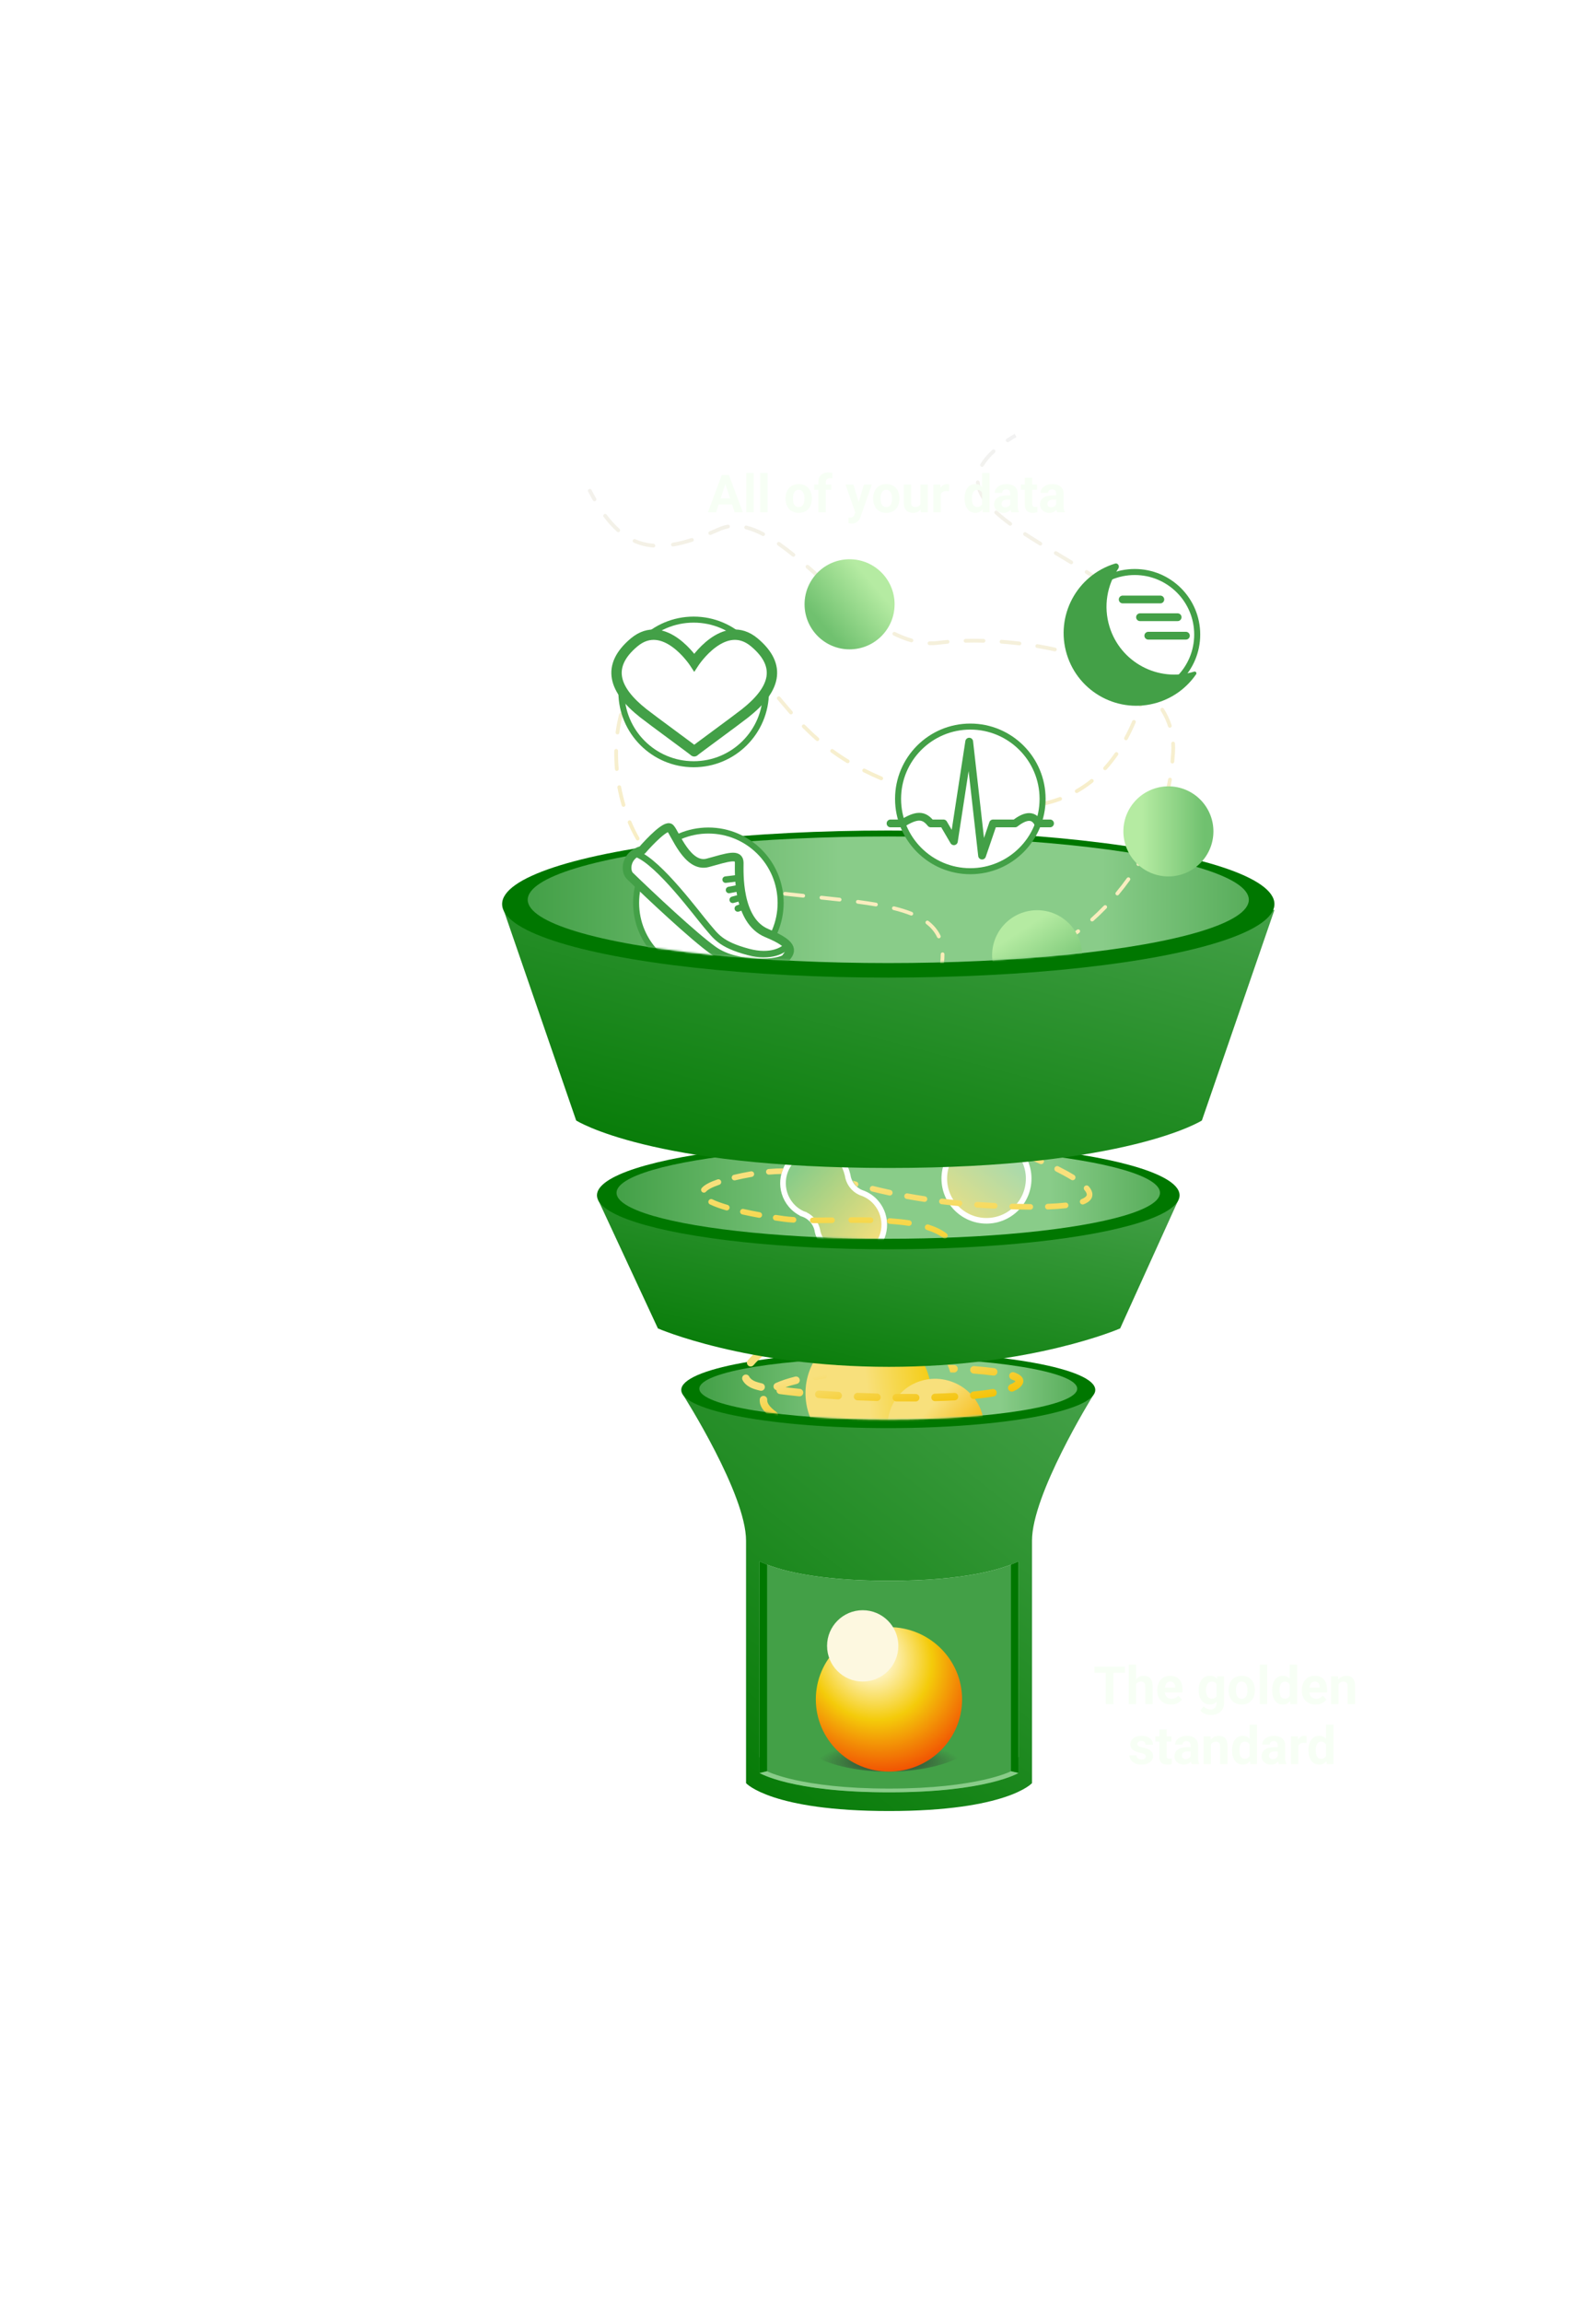 <svg width="851" height="1227" viewBox="0 0 851 1227" fill="none" xmlns="http://www.w3.org/2000/svg">
<g filter="url(#filter0_d_1339_4372)">
<path d="M543.07 832.009C533.787 836.374 513.85 842.303 474.035 842.303C434.221 842.303 414.284 836.374 405 832.009V944.706C414.284 949.072 434.221 955 474.035 955C513.85 955 533.787 949.072 543.07 944.706V832.009Z" fill="#43A047"/>
<path d="M545.479 937.196C535.871 933.296 515.238 928 474.035 928C432.832 928 412.199 933.296 402.592 937.196V950.104C457.88 962.016 489.14 962.727 545.479 950.104V937.196Z" fill="#43A047"/>
<ellipse cx="473.5" cy="921" rx="51.5" ry="23" fill="url(#paint0_radial_1339_4372)"/>
<g filter="url(#filter1_d_1339_4372)">
<ellipse cx="474" cy="905.5" rx="39" ry="38.5" fill="url(#paint1_radial_1339_4372)"/>
</g>
<g filter="url(#filter2_f_1339_4372)">
<circle cx="460" cy="877" r="19" fill="#FDF8E0"/>
</g>
<path fill-rule="evenodd" clip-rule="evenodd" d="M583.2 743L583.145 743.088C582.286 744.371 570.26 759.22 474.035 759.22C376.245 759.22 364.65 743.884 364.084 743.036L364.061 743C364.061 743 364.063 743.004 364.068 743.012C364.071 743.018 364.077 743.026 364.084 743.036C365.081 744.601 397.798 796.128 397.798 820.912V950.149C397.798 950.149 411.021 965 474.035 965C537.05 965 550.272 950.149 550.272 950.149V820.912C550.272 796.342 581.655 745.489 583.145 743.088C583.184 743.03 583.2 743 583.2 743ZM474.035 842.303C513.85 842.303 533.787 836.374 543.07 832.009V944.706C533.787 949.072 513.85 955 474.035 955C434.221 955 414.284 949.072 405 944.706V832.009C414.284 836.374 434.221 842.303 474.035 842.303Z" fill="url(#paint2_linear_1339_4372)"/>
<path d="M543.07 832.009V944.734L539.057 943.79C539.057 943.79 524.206 952.62 474.035 952.62C423.864 952.62 409.014 943.79 409.014 943.79L405 944.734V832.009C406.164 832.556 407.496 833.128 409.014 833.71V943.79C409.014 943.79 423.864 952.62 474.035 952.62C524.206 952.62 539.057 943.79 539.057 943.79V833.71C540.574 833.128 541.906 832.556 543.07 832.009Z" fill="#007700"/>
<path d="M543.07 944.744L539.057 943.8C539.057 943.8 521.396 953.031 474.035 953.031C426.674 953.031 409.014 943.8 409.014 943.8L405 944.744C405 944.744 421.857 955.038 474.035 955.038C526.213 955.038 543.07 944.744 543.07 944.744Z" fill="#89CC89"/>
<ellipse cx="473.634" cy="740.625" rx="110.376" ry="20.338" fill="#007700"/>
<ellipse cx="473.634" cy="739.954" rx="100.743" ry="16.456" fill="url(#paint3_linear_1339_4372)"/>
<mask id="mask0_1339_4372" style="mask-type:alpha" maskUnits="userSpaceOnUse" x="350" y="694" width="251" height="63">
<path d="M473.634 756.41C529.273 756.41 574.377 749.042 574.377 739.954L600.5 694.5L350.5 696.5L372.891 739.954C372.891 749.042 417.995 756.41 473.634 756.41Z" fill="url(#paint4_linear_1339_4372)"/>
</mask>
<g mask="url(#mask0_1339_4372)">
<ellipse cx="463" cy="742.5" rx="34" ry="33.5" transform="rotate(-96.891 463 742.5)" fill="url(#paint5_linear_1339_4372)"/>
<ellipse cx="499" cy="759.912" rx="25.767" ry="25.157" transform="rotate(20.684 499 759.912)" fill="url(#paint6_linear_1339_4372)"/>
<path fill-rule="evenodd" clip-rule="evenodd" d="M434.546 703.705C435.487 703.127 435.782 701.896 435.205 700.954C434.627 700.013 433.395 699.718 432.454 700.296C431.156 701.092 429.852 701.894 428.55 702.7C427.61 703.282 427.32 704.514 427.901 705.454C428.483 706.393 429.715 706.683 430.655 706.102C431.951 705.299 433.25 704.5 434.546 703.705ZM422.934 710.962C423.863 710.364 424.131 709.127 423.533 708.198C422.935 707.269 421.698 707.001 420.769 707.599C418.11 709.31 415.525 711.023 413.089 712.72C412.182 713.351 411.959 714.597 412.59 715.504C413.221 716.41 414.468 716.633 415.374 716.002C417.76 714.341 420.303 712.656 422.934 710.962ZM408.154 721.38C409.012 720.684 409.143 719.424 408.447 718.566C407.751 717.709 406.492 717.578 405.634 718.274C402.879 720.509 400.496 722.721 398.723 724.859C398.018 725.71 398.136 726.971 398.986 727.676C399.837 728.381 401.098 728.263 401.803 727.412C403.34 725.558 405.501 723.533 408.154 721.38ZM441.626 730.235C441.182 731.595 440.824 732.994 440.558 734.424C438.712 734.689 436.914 734.97 435.175 735.268C434.086 735.455 433.052 734.723 432.866 733.635C432.679 732.546 433.411 731.512 434.499 731.326C436.79 730.933 439.171 730.57 441.626 730.235ZM506.695 731.277C506.293 729.889 505.802 728.539 505.229 727.231C506.426 727.264 507.608 727.303 508.774 727.346C509.877 727.388 510.739 728.316 510.697 729.42C510.656 730.524 509.728 731.385 508.624 731.344C507.986 731.32 507.343 731.297 506.695 731.277ZM519.454 727.928C518.352 727.847 517.393 728.674 517.312 729.776C517.231 730.877 518.058 731.836 519.16 731.918C523.004 732.201 526.509 732.554 529.575 732.97C530.67 733.118 531.677 732.351 531.826 731.257C531.975 730.162 531.208 729.155 530.113 729.006C526.947 728.576 523.359 728.217 519.454 727.928ZM540.771 731.258C539.729 730.891 538.587 731.438 538.219 732.479C537.852 733.521 538.399 734.663 539.441 735.031C540.475 735.395 541.111 735.729 541.46 735.978C541.071 736.426 540.253 737.033 538.704 737.688C537.687 738.119 537.212 739.292 537.642 740.31C538.073 741.327 539.246 741.802 540.263 741.372C542.431 740.455 544.417 739.206 545.302 737.368C545.635 736.677 545.755 735.888 545.55 735.084C545.355 734.317 544.913 733.717 544.442 733.265C543.543 732.402 542.209 731.765 540.771 731.258ZM399.518 733.559C399.045 732.561 397.852 732.136 396.854 732.609C395.856 733.083 395.431 734.276 395.905 735.274C396.691 736.931 398.145 738.234 400.052 739.261C401.298 739.932 403.166 740.509 405.385 741.026C406.461 741.278 407.536 740.609 407.788 739.533C408.039 738.458 407.37 737.382 406.294 737.131C404.126 736.625 402.699 736.143 401.948 735.739C400.505 734.962 399.821 734.196 399.518 733.559ZM424.932 737.395C426.002 737.124 426.651 736.036 426.38 734.965C426.109 733.895 425.022 733.246 423.951 733.517C419.986 734.52 416.479 735.661 413.614 736.961C412.608 737.417 412.162 738.602 412.618 739.608C412.892 740.213 413.43 740.615 414.033 740.741C413.975 741.772 414.719 742.69 415.76 742.833C418.884 743.259 422.361 743.663 426.11 744.036C427.209 744.146 428.189 743.344 428.298 742.245C428.408 741.146 427.606 740.166 426.507 740.056C423.782 739.784 421.209 739.498 418.82 739.199C420.647 738.563 422.692 737.961 424.932 737.395ZM529.81 744.106C530.899 743.921 531.631 742.888 531.446 741.799C531.261 740.71 530.228 739.977 529.139 740.163C526.156 740.67 522.764 741.098 519.046 741.451C517.947 741.556 517.14 742.532 517.245 743.632C517.349 744.731 518.325 745.538 519.425 745.433C523.212 745.073 526.705 744.634 529.81 744.106ZM436.761 740.953C435.659 740.869 434.698 741.694 434.614 742.795C434.529 743.896 435.354 744.857 436.455 744.942C439.787 745.197 443.251 745.43 446.806 745.639C447.909 745.703 448.855 744.862 448.92 743.759C448.984 742.656 448.143 741.71 447.04 741.646C443.507 741.438 440.067 741.207 436.761 740.953ZM457.341 742.167C456.238 742.12 455.305 742.976 455.258 744.08C455.21 745.183 456.067 746.116 457.17 746.163C460.589 746.31 464.053 746.432 467.53 746.528C468.634 746.559 469.554 745.689 469.585 744.584C469.615 743.48 468.745 742.56 467.641 742.53C464.184 742.434 460.74 742.313 457.341 742.167ZM509.034 746.192C510.137 746.132 510.982 745.19 510.922 744.087C510.863 742.984 509.92 742.138 508.817 742.198C505.521 742.377 502.079 742.512 498.532 742.607C497.428 742.636 496.556 743.555 496.586 744.659C496.615 745.763 497.534 746.635 498.638 746.605C502.218 746.51 505.697 746.373 509.034 746.192ZM477.946 742.735C476.842 742.721 475.936 743.606 475.923 744.711C475.91 745.815 476.794 746.721 477.899 746.734C481.385 746.776 484.853 746.788 488.27 746.769C489.375 746.762 490.265 745.862 490.259 744.757C490.252 743.653 489.352 742.763 488.247 742.769C484.855 742.788 481.411 742.776 477.946 742.735ZM409.098 745.989C409.207 744.89 408.404 743.91 407.305 743.801C406.205 743.693 405.226 744.496 405.117 745.595C404.76 749.204 407.371 752.545 411.686 755.649C412.583 756.294 413.833 756.09 414.478 755.194C415.123 754.297 414.919 753.047 414.022 752.402C409.862 749.41 408.971 747.273 409.098 745.989ZM422.885 757.456C421.889 756.98 420.695 757.401 420.218 758.397C419.741 759.394 420.162 760.588 421.159 761.065C422.717 761.81 424.402 762.569 426.217 763.341C427.234 763.773 428.408 763.299 428.841 762.283C429.273 761.266 428.799 760.092 427.782 759.66C426.015 758.908 424.385 758.174 422.885 757.456Z" fill="url(#paint7_linear_1339_4372)"/>
</g>
</g>
<g filter="url(#filter3_d_1339_4372)">
<path d="M350.799 707.847L319 639.5H628.28L597.272 707.847C597.272 707.847 550.36 728.314 474.035 728.314C397.71 728.314 350.799 707.847 350.799 707.847Z" fill="url(#paint8_linear_1339_4372)"/>
<ellipse cx="473.634" cy="636.903" rx="155.329" ry="28.771" fill="#007700"/>
<ellipse cx="473.634" cy="635.599" rx="144.894" ry="24.483" fill="url(#paint9_linear_1339_4372)"/>
<mask id="mask1_1339_4372" style="mask-type:alpha" maskUnits="userSpaceOnUse" x="328" y="608" width="291" height="53">
<path d="M618.527 635.598C618.527 649.12 553.656 660.082 473.634 660.082C393.611 660.082 328.74 649.12 328.74 635.598C328.74 599.088 618.527 599.088 618.527 635.598Z" fill="url(#paint10_linear_1339_4372)"/>
</mask>
<g mask="url(#mask1_1339_4372)">
<path d="M421.721 642.028C415.384 634.49 416.286 623.176 423.728 616.765C431.159 610.364 442.307 611.27 448.635 618.797C450.343 620.828 451.277 623.441 451.963 626.118C452.578 630.712 455.79 634.534 460.199 635.878C462.853 636.915 465.3 638.618 467.279 640.972C473.616 648.51 472.714 659.824 465.272 666.235C457.841 672.636 446.693 671.73 440.365 664.203C438.271 661.713 436.514 658.953 435.948 656.252C435.315 651.95 432.379 648.344 428.303 646.897L427.801 648.311L428.303 646.897L428.035 646.802C425.677 645.749 423.509 644.154 421.721 642.028Z" fill="url(#paint11_linear_1339_4372)" stroke="white" stroke-width="3"/>
<circle cx="526" cy="628" r="22.5" fill="url(#paint12_linear_1339_4372)" stroke="white" stroke-width="3"/>
<path fill-rule="evenodd" clip-rule="evenodd" d="M480.469 589.576C479.683 589.316 478.835 589.744 478.575 590.531C478.316 591.318 478.744 592.166 479.53 592.425C480.949 592.892 482.441 593.386 483.999 593.903C484.785 594.164 485.634 593.738 485.895 592.952C486.156 592.166 485.73 591.317 484.944 591.056C483.384 590.538 481.89 590.044 480.469 589.576ZM493.885 594.051C493.1 593.786 492.249 594.207 491.984 594.991C491.718 595.776 492.139 596.627 492.924 596.893C495.78 597.859 498.762 598.877 501.83 599.937C502.613 600.208 503.467 599.793 503.738 599.01C504.009 598.227 503.593 597.372 502.81 597.102C499.735 596.039 496.747 595.019 493.885 594.051ZM511.741 600.227C510.96 599.95 510.103 600.359 509.826 601.14C509.549 601.921 509.958 602.778 510.739 603.055C513.664 604.092 516.629 605.157 519.602 606.243C520.38 606.527 521.241 606.126 521.525 605.348C521.809 604.57 521.409 603.709 520.631 603.425C517.648 602.335 514.674 601.267 511.741 600.227ZM529.496 606.718C528.722 606.425 527.856 606.815 527.563 607.59C527.27 608.365 527.66 609.231 528.435 609.524C531.396 610.644 534.335 611.777 537.219 612.916C537.99 613.221 538.861 612.843 539.165 612.072C539.469 611.302 539.092 610.43 538.321 610.126C535.422 608.981 532.47 607.842 529.496 606.718ZM547.099 613.685C546.334 613.366 545.456 613.727 545.137 614.492C544.818 615.256 545.179 616.135 545.943 616.454C548.927 617.699 551.806 618.941 554.543 620.171C555.299 620.511 556.186 620.174 556.526 619.418C556.866 618.663 556.529 617.775 555.773 617.435C553.008 616.192 550.103 614.939 547.099 613.685ZM564.377 621.508C563.636 621.136 562.735 621.435 562.363 622.175C561.991 622.915 562.289 623.817 563.03 624.189C566.093 625.728 568.831 627.223 571.164 628.654C571.87 629.087 572.794 628.866 573.227 628.16C573.66 627.454 573.439 626.53 572.732 626.097C570.307 624.61 567.491 623.073 564.377 621.508ZM417.732 622.556C415.204 622.554 412.584 622.663 409.835 622.899C409.009 622.97 408.398 623.697 408.468 624.522C408.539 625.348 409.266 625.959 410.091 625.888C412.373 625.692 414.558 625.587 416.672 625.562C416.943 624.537 417.297 623.532 417.732 622.556ZM456.974 632.349C456.028 631.433 455.257 630.338 454.707 629.122C455.325 629.288 455.947 629.454 456.575 629.622C457.376 629.835 457.852 630.657 457.639 631.457C457.535 631.844 457.29 632.155 456.974 632.349ZM400.879 627.096C401.696 626.954 402.243 626.178 402.102 625.362C401.961 624.546 401.185 623.998 400.369 624.139C398.853 624.401 397.296 624.698 395.694 625.032C394.142 625.355 392.684 625.678 391.315 626.001C390.509 626.191 390.01 626.999 390.2 627.805C390.39 628.612 391.198 629.111 392.004 628.921C393.345 628.605 394.777 628.287 396.306 627.969C397.876 627.642 399.399 627.351 400.879 627.096ZM383.549 631.287C384.333 631.019 384.751 630.166 384.482 629.382C384.214 628.598 383.361 628.181 382.577 628.449C378.449 629.863 375.636 631.348 374.196 633.017C373.655 633.644 373.725 634.591 374.352 635.132C374.979 635.674 375.926 635.604 376.467 634.976C377.341 633.964 379.465 632.686 383.549 631.287ZM580.522 632.169C579.981 631.541 579.034 631.47 578.406 632.01C577.778 632.55 577.707 633.497 578.248 634.125C579.42 635.488 579.568 636.339 579.448 636.817C579.326 637.304 578.754 638.103 576.732 638.922C575.964 639.233 575.593 640.108 575.904 640.876C576.215 641.643 577.09 642.014 577.858 641.703C580.137 640.779 581.877 639.469 582.359 637.546C582.842 635.613 581.885 633.753 580.522 632.169ZM465.645 631.961C464.841 631.763 464.028 632.254 463.829 633.058C463.631 633.863 464.122 634.676 464.926 634.874C467.822 635.588 470.875 636.304 474.122 637.006C474.932 637.181 475.73 636.666 475.905 635.856C476.08 635.047 475.565 634.248 474.756 634.073C471.541 633.379 468.517 632.67 465.645 631.961ZM483.937 635.904C483.122 635.755 482.341 636.295 482.192 637.11C482.043 637.925 482.583 638.706 483.398 638.855C486.35 639.395 489.452 639.915 492.724 640.407C493.544 640.53 494.308 639.966 494.431 639.147C494.554 638.328 493.99 637.564 493.171 637.44C489.93 636.953 486.859 636.438 483.937 635.904ZM502.421 638.693C501.598 638.594 500.851 639.18 500.752 640.002C500.652 640.825 501.238 641.572 502.061 641.671C505.062 642.034 508.194 642.372 511.468 642.68C512.293 642.757 513.024 642.152 513.102 641.327C513.179 640.502 512.574 639.771 511.749 639.693C508.501 639.388 505.396 639.052 502.421 638.693ZM379.861 639.062C379.117 638.696 378.218 639.003 377.853 639.747C377.488 640.49 377.795 641.389 378.538 641.754C380.851 642.891 383.807 643.943 387.102 644.908C387.897 645.14 388.731 644.685 388.963 643.89C389.196 643.095 388.74 642.261 387.945 642.029C384.726 641.086 381.954 640.09 379.861 639.062ZM521.092 640.458C520.266 640.4 519.549 641.023 519.491 641.85C519.433 642.676 520.056 643.393 520.882 643.451C523.9 643.663 527.028 643.85 530.274 644.009C531.101 644.049 531.805 643.411 531.845 642.584C531.886 641.756 531.248 641.053 530.421 641.012C527.195 640.854 524.088 640.669 521.092 640.458ZM568.351 643.781C569.174 643.685 569.764 642.941 569.668 642.118C569.573 641.295 568.828 640.705 568.005 640.801C565.377 641.105 562.281 641.326 558.677 641.452C557.849 641.481 557.201 642.175 557.23 643.003C557.259 643.831 557.954 644.479 558.782 644.45C562.445 644.322 565.624 644.097 568.351 643.781ZM539.78 641.38C538.952 641.355 538.261 642.006 538.236 642.834C538.211 643.662 538.862 644.354 539.69 644.378C541.257 644.425 542.85 644.466 544.468 644.5C546.162 644.536 547.79 644.558 549.354 644.568C550.182 644.573 550.858 643.906 550.863 643.077C550.869 642.249 550.201 641.573 549.373 641.568C547.825 641.558 546.212 641.536 544.532 641.501C542.922 641.467 541.338 641.426 539.78 641.38ZM396.46 644.189C395.651 644.009 394.85 644.518 394.669 645.327C394.489 646.135 394.998 646.937 395.807 647.117C398.67 647.756 401.633 648.346 404.576 648.882C405.391 649.031 406.173 648.49 406.321 647.675C406.47 646.86 405.929 646.079 405.114 645.931C402.202 645.4 399.278 644.818 396.46 644.189ZM413.838 647.383C413.018 647.259 412.254 647.822 412.13 648.642C412.005 649.461 412.569 650.225 413.388 650.349C414.904 650.579 416.379 650.792 417.796 650.986C419.392 651.206 421.14 651.366 423.01 651.482C423.837 651.534 424.549 650.905 424.6 650.078C424.652 649.251 424.023 648.539 423.196 648.488C421.378 648.375 419.707 648.221 418.204 648.014C416.801 647.822 415.339 647.611 413.838 647.383ZM453.902 651.611C457.307 651.598 460.739 651.613 464.136 651.686C464.964 651.703 465.65 651.046 465.668 650.218C465.685 649.39 465.028 648.704 464.2 648.686C460.769 648.613 457.311 648.598 453.891 648.611C453.063 648.614 452.394 649.288 452.397 650.116C452.4 650.945 453.074 651.614 453.902 651.611ZM443.65 651.702C444.478 651.693 445.142 651.014 445.133 650.185C445.124 649.357 444.445 648.693 443.617 648.702C440.049 648.741 436.607 648.775 433.364 648.763C432.535 648.76 431.861 649.429 431.858 650.257C431.855 651.086 432.525 651.76 433.353 651.763C436.621 651.775 440.083 651.741 443.65 651.702ZM474.523 649.128C473.696 649.071 472.98 649.695 472.924 650.522C472.867 651.348 473.491 652.064 474.318 652.121C477.83 652.361 481.219 652.705 484.41 653.189C485.229 653.313 485.994 652.75 486.118 651.931C486.242 651.112 485.679 650.347 484.86 650.223C481.569 649.724 478.095 649.372 474.523 649.128ZM495.092 652.509C494.302 652.258 493.459 652.696 493.209 653.485C492.959 654.275 493.396 655.118 494.186 655.369C497.691 656.48 500.634 657.887 502.891 659.643C503.545 660.152 504.487 660.034 504.996 659.38C505.504 658.726 505.387 657.784 504.733 657.275C502.107 655.232 498.81 653.687 495.092 652.509ZM510.742 666.577C510.572 665.766 509.778 665.246 508.967 665.415C508.156 665.584 507.636 666.379 507.805 667.19C508.096 668.583 508.177 670.131 508.007 671.854C507.926 672.678 508.529 673.412 509.353 673.493C510.178 673.574 510.912 672.972 510.993 672.147C511.189 670.156 511.101 668.3 510.742 666.577Z" fill="url(#paint13_linear_1339_4372)"/>
</g>
</g>
<g filter="url(#filter4_d_1339_4372)">
<path d="M640.853 597.05L679.535 484.875H268.535L307.218 597.05C307.218 597.05 346.706 622.354 474.035 622.354C601.365 622.354 640.853 597.05 640.853 597.05Z" fill="url(#paint14_linear_1339_4372)"/>
<ellipse cx="473.634" cy="481.729" rx="205.901" ry="39.188" fill="#007700"/>
<ellipse cx="473.634" cy="479.439" rx="192.255" ry="33.732" fill="url(#paint15_linear_1339_4372)"/>
</g>
<g filter="url(#filter5_d_1339_4372)">
<mask id="mask2_1339_4372" style="mask-type:alpha" maskUnits="userSpaceOnUse" x="240" y="211" width="474" height="302">
<path d="M473.554 513C579.77 513 665.875 497.888 665.875 479.248C665.875 479.248 774.157 283.359 665.875 242.334C557.593 201.309 374.011 199.808 281.234 242.334C188.457 284.86 281.234 479.248 281.234 479.248C281.234 497.888 367.339 513 473.554 513Z" fill="url(#paint16_linear_1339_4372)"/>
</mask>
<g mask="url(#mask2_1339_4372)">
<path d="M614.5 352L613.521 351.796L614.5 352ZM484 420L484.309 419.049L484 420ZM368.5 348L368.455 347.001L368.5 348ZM365.5 468L365.29 468.978L365.5 468ZM487.126 549.014C486.858 549.496 487.031 550.105 487.514 550.374C487.996 550.642 488.605 550.469 488.874 549.986L487.126 549.014ZM315.389 261.042C315.136 260.551 314.533 260.358 314.042 260.611C313.551 260.864 313.358 261.467 313.611 261.958L315.389 261.042ZM500.282 528.524C499.743 528.645 499.404 529.179 499.524 529.718C499.645 530.257 500.179 530.596 500.718 530.476L500.282 528.524ZM491.267 545.586C491.526 545.098 491.34 544.492 490.852 544.234C490.364 543.975 489.759 544.161 489.5 544.649L491.267 545.586ZM493.825 535.993C493.591 536.494 493.808 537.089 494.309 537.322C494.81 537.555 495.404 537.338 495.638 536.838L493.825 535.993ZM499.462 527.786C499.656 527.269 499.393 526.692 498.876 526.499C498.359 526.306 497.782 526.568 497.589 527.085L499.462 527.786ZM500.425 517.896C500.3 518.434 500.634 518.971 501.172 519.097C501.71 519.222 502.248 518.888 502.373 518.35L500.425 517.896ZM503.594 508.465C503.589 507.912 503.138 507.468 502.586 507.473C502.033 507.477 501.589 507.929 501.594 508.481L503.594 508.465ZM499.695 499.409C499.93 499.909 500.526 500.124 501.026 499.888C501.526 499.653 501.74 499.057 501.505 498.558L499.695 499.409ZM495.076 490.747C494.638 490.41 494.01 490.491 493.673 490.928C493.336 491.366 493.418 491.994 493.855 492.331L495.076 490.747ZM485.562 487.784C486.075 487.989 486.657 487.739 486.862 487.226C487.066 486.713 486.816 486.131 486.303 485.927L485.562 487.784ZM476.853 482.97C476.317 482.837 475.775 483.165 475.642 483.701C475.51 484.237 475.837 484.779 476.374 484.911L476.853 482.97ZM466.896 482.966C467.44 483.06 467.957 482.694 468.051 482.15C468.145 481.606 467.779 481.089 467.235 480.995L466.896 482.966ZM457.534 479.54C456.987 479.468 456.484 479.853 456.412 480.4C456.339 480.948 456.725 481.451 457.272 481.523L457.534 479.54ZM447.591 480.351C448.139 480.413 448.634 480.018 448.696 479.469C448.758 478.92 448.363 478.425 447.814 478.364L447.591 480.351ZM438.093 477.318C437.543 477.26 437.052 477.659 436.994 478.208C436.937 478.758 437.336 479.25 437.885 479.307L438.093 477.318ZM428.184 478.296C428.734 478.354 429.226 477.955 429.283 477.406C429.341 476.857 428.943 476.365 428.393 476.307L428.184 478.296ZM418.68 475.259C418.131 475.198 417.636 475.593 417.575 476.142C417.514 476.691 417.909 477.185 418.458 477.247L418.68 475.259ZM408.727 476.108C409.275 476.175 409.774 475.786 409.841 475.238C409.909 474.689 409.519 474.19 408.971 474.123L408.727 476.108ZM399.316 472.864C398.769 472.789 398.264 473.171 398.189 473.718C398.113 474.265 398.495 474.77 399.042 474.845L399.316 472.864ZM389.371 473.421C389.917 473.507 390.428 473.134 390.514 472.588C390.599 472.043 390.226 471.531 389.681 471.446L389.371 473.421ZM380.072 469.839C379.529 469.742 379.009 470.105 378.913 470.648C378.816 471.192 379.178 471.711 379.722 471.808L380.072 469.839ZM370.106 469.982C370.647 470.092 371.175 469.741 371.284 469.2C371.393 468.659 371.043 468.131 370.502 468.022L370.106 469.982ZM361.213 465.653C360.7 465.449 360.118 465.7 359.915 466.213C359.711 466.727 359.962 467.308 360.475 467.512L361.213 465.653ZM351.843 462.484C352.277 462.825 352.906 462.749 353.247 462.315C353.588 461.88 353.512 461.252 353.077 460.911L351.843 462.484ZM346.313 454.227C345.962 453.8 345.332 453.739 344.905 454.09C344.479 454.441 344.418 455.071 344.768 455.498L346.313 454.227ZM339.151 447.346C339.428 447.824 340.04 447.987 340.518 447.71C340.996 447.433 341.159 446.821 340.882 446.343L339.151 447.346ZM336.63 437.725C336.417 437.216 335.831 436.975 335.322 437.188C334.812 437.401 334.572 437.987 334.784 438.496L336.63 437.725ZM331.505 429.206C331.66 429.736 332.216 430.039 332.746 429.884C333.276 429.728 333.579 429.173 333.424 428.643L331.505 429.206ZM331.183 419.263C331.082 418.72 330.56 418.362 330.017 418.463C329.474 418.564 329.116 419.087 329.217 419.63L331.183 419.263ZM327.889 409.877C327.936 410.427 328.421 410.835 328.971 410.788C329.521 410.74 329.929 410.255 329.881 409.705L327.889 409.877ZM329.54 400.075C329.549 399.523 329.108 399.068 328.556 399.059C328.004 399.05 327.549 399.49 327.54 400.042L329.54 400.075ZM328.249 390.212C328.178 390.76 328.563 391.262 329.111 391.333C329.659 391.405 330.161 391.019 330.232 390.472L328.249 390.212ZM332.092 381.045C332.236 380.512 331.92 379.963 331.387 379.819C330.854 379.675 330.305 379.991 330.161 380.524L332.092 381.045ZM333.489 371.202C333.259 371.704 333.481 372.297 333.983 372.526C334.486 372.756 335.079 372.534 335.308 372.032L333.489 371.202ZM340.101 363.81C340.429 363.365 340.335 362.739 339.89 362.411C339.446 362.084 338.82 362.178 338.492 362.622L340.101 363.81ZM345.353 355.389C344.925 355.737 344.859 356.366 345.207 356.795C345.555 357.224 346.185 357.289 346.614 356.941L345.353 355.389ZM354.685 352.056C355.192 351.837 355.426 351.249 355.208 350.742C354.989 350.234 354.401 350 353.894 350.219L354.685 352.056ZM363.485 347.493C362.939 347.578 362.566 348.089 362.65 348.635C362.735 349.18 363.246 349.554 363.792 349.469L363.485 347.493ZM373.502 348.936C374.054 348.948 374.512 348.511 374.525 347.959C374.537 347.407 374.1 346.949 373.548 346.936L373.502 348.936ZM383.698 348.049C383.158 347.936 382.628 348.282 382.514 348.822C382.401 349.363 382.747 349.893 383.287 350.006L383.698 348.049ZM392.522 353.117C393.02 353.357 393.617 353.148 393.857 352.65C394.097 352.153 393.888 351.555 393.39 351.315L392.522 353.117ZM402 356.826C401.57 356.478 400.941 356.545 400.593 356.975C400.246 357.405 400.313 358.034 400.743 358.381L402 356.826ZM407.903 365.174C408.279 365.578 408.912 365.6 409.316 365.224C409.72 364.848 409.743 364.215 409.367 363.811L407.903 365.174ZM416 371.386C415.643 370.964 415.012 370.911 414.591 371.268C414.169 371.625 414.116 372.256 414.473 372.677L416 371.386ZM421.002 380.322C421.366 380.738 421.998 380.779 422.413 380.415C422.828 380.05 422.87 379.419 422.505 379.003L421.002 380.322ZM429.262 386.306C428.874 385.913 428.241 385.908 427.847 386.296C427.454 386.683 427.449 387.316 427.837 387.71L429.262 386.306ZM435.193 394.631C435.61 394.993 436.241 394.948 436.603 394.531C436.965 394.114 436.921 393.482 436.504 393.12L435.193 394.631ZM444.277 399.307C443.831 398.982 443.205 399.081 442.88 399.527C442.555 399.973 442.653 400.599 443.1 400.924L444.277 399.307ZM451.503 406.519C451.974 406.805 452.59 406.655 452.876 406.183C453.163 405.711 453.013 405.096 452.541 404.809L451.503 406.519ZM461.233 409.638C460.741 409.388 460.139 409.585 459.889 410.078C459.639 410.57 459.836 411.172 460.329 411.422L461.233 409.638ZM469.501 415.677C470.009 415.892 470.596 415.654 470.811 415.146C471.027 414.637 470.789 414.051 470.281 413.835L469.501 415.677ZM479.543 417.43C479.023 417.246 478.451 417.518 478.266 418.038C478.081 418.559 478.353 419.13 478.874 419.315L479.543 417.43ZM488.39 422.435C488.919 422.597 489.478 422.3 489.64 421.772C489.802 421.244 489.505 420.684 488.977 420.523L488.39 422.435ZM498.288 423.194C497.754 423.052 497.206 423.37 497.064 423.903C496.922 424.437 497.239 424.985 497.773 425.127L498.288 423.194ZM507.327 427.451C507.867 427.57 508.4 427.228 508.518 426.689C508.636 426.149 508.295 425.616 507.755 425.498L507.327 427.451ZM517.255 427.32C516.71 427.231 516.196 427.601 516.107 428.146C516.018 428.691 516.388 429.205 516.933 429.294L517.255 427.32ZM526.696 430.567C527.245 430.62 527.734 430.217 527.786 429.667C527.839 429.118 527.436 428.629 526.886 428.577L526.696 430.567ZM536.538 429.119C535.986 429.111 535.532 429.553 535.524 430.105C535.517 430.657 535.958 431.111 536.51 431.119L536.538 429.119ZM546.349 430.778C546.899 430.73 547.306 430.245 547.258 429.695C547.21 429.145 546.726 428.737 546.175 428.785L546.349 430.778ZM555.698 427.384C555.158 427.499 554.813 428.03 554.928 428.57C555.043 429.11 555.574 429.455 556.114 429.34L555.698 427.384ZM565.621 426.604C566.139 426.413 566.404 425.837 566.212 425.319C566.02 424.801 565.445 424.537 564.927 424.729L565.621 426.604ZM573.621 420.7C573.141 420.972 572.972 421.582 573.244 422.063C573.516 422.543 574.126 422.712 574.607 422.44L573.621 420.7ZM582.795 416.867C583.224 416.52 583.291 415.89 582.944 415.461C582.597 415.031 581.968 414.964 581.538 415.311L582.795 416.867ZM588.507 408.721C588.136 409.129 588.166 409.762 588.574 410.134C588.983 410.505 589.615 410.475 589.987 410.067L588.507 408.721ZM596.122 402.321C596.436 401.867 596.323 401.244 595.869 400.93C595.415 400.616 594.792 400.729 594.477 401.183L596.122 402.321ZM599.501 392.96C599.239 393.446 599.42 394.053 599.906 394.315C600.392 394.578 600.998 394.397 601.261 393.911L599.501 392.96ZM605.53 385.05C605.748 384.542 605.514 383.954 605.006 383.736C604.499 383.518 603.911 383.753 603.693 384.26L605.53 385.05ZM607.182 375.22C607.001 375.742 607.278 376.312 607.8 376.492C608.322 376.673 608.891 376.397 609.072 375.875L607.182 375.22ZM612.001 366.509C612.151 365.978 611.841 365.426 611.31 365.276C610.778 365.126 610.226 365.435 610.076 365.967L612.001 366.509ZM612.475 356.566C612.351 357.105 612.687 357.641 613.225 357.765C613.763 357.89 614.3 357.554 614.424 357.016L612.475 356.566ZM616.037 347.232C616.046 346.68 615.605 346.226 615.053 346.217C614.501 346.209 614.046 346.65 614.038 347.202L616.037 347.232ZM612.406 338.147C612.601 338.663 613.178 338.924 613.695 338.729C614.212 338.534 614.472 337.957 614.277 337.441L612.406 338.147ZM609.494 328.803C609.168 328.357 608.543 328.259 608.097 328.585C607.651 328.911 607.553 329.536 607.879 329.982L609.494 328.803ZM601.659 322.895C602.053 323.281 602.687 323.275 603.073 322.88C603.459 322.485 603.453 321.852 603.058 321.466L601.659 322.895ZM595.752 315.058C595.32 314.714 594.691 314.785 594.347 315.217C594.003 315.649 594.074 316.278 594.506 316.622L595.752 315.058ZM586.809 310.909C587.262 311.225 587.885 311.114 588.201 310.661C588.517 310.208 588.406 309.585 587.953 309.269L586.809 310.909ZM579.918 303.918C579.453 303.62 578.834 303.755 578.537 304.221C578.239 304.686 578.375 305.304 578.84 305.602L579.918 303.918ZM570.682 300.518C571.153 300.806 571.769 300.657 572.056 300.185C572.344 299.714 572.195 299.099 571.723 298.811L570.682 300.518ZM563.47 293.828C562.997 293.544 562.382 293.697 562.098 294.17C561.813 294.644 561.967 295.258 562.44 295.542L563.47 293.828ZM554.199 290.557C554.67 290.845 555.286 290.698 555.574 290.227C555.863 289.756 555.715 289.14 555.244 288.852L554.199 290.557ZM547.105 283.729C546.642 283.427 546.022 283.558 545.721 284.021C545.419 284.483 545.55 285.103 546.013 285.404L547.105 283.729ZM538.057 279.933C538.502 280.26 539.128 280.164 539.455 279.719C539.782 279.274 539.686 278.648 539.241 278.321L538.057 279.933ZM531.845 272.316C531.439 271.943 530.806 271.969 530.433 272.376C530.059 272.783 530.086 273.415 530.492 273.789L531.845 272.316ZM523.965 266.453C524.275 266.91 524.897 267.029 525.354 266.719C525.811 266.409 525.93 265.787 525.62 265.33L523.965 266.453ZM522.356 256.919C522.311 256.369 521.828 255.959 521.277 256.004C520.727 256.049 520.317 256.532 520.362 257.083L522.356 256.919ZM522.762 247.294C522.486 247.772 522.65 248.384 523.128 248.66C523.607 248.936 524.218 248.772 524.494 248.294L522.762 247.294ZM530.459 241.194C530.867 240.822 530.896 240.189 530.524 239.781C530.152 239.373 529.52 239.343 529.112 239.715L530.459 241.194ZM536.761 233.816C536.302 234.123 536.179 234.744 536.486 235.203C536.794 235.662 537.415 235.785 537.874 235.478L536.761 233.816ZM316.125 266.599C316.399 267.078 317.01 267.245 317.489 266.971C317.969 266.697 318.136 266.086 317.862 265.607L316.125 266.599ZM323.467 274.232C323.135 273.79 322.509 273.701 322.067 274.032C321.625 274.363 321.535 274.99 321.866 275.432L323.467 274.232ZM328.998 283.294C329.411 283.66 330.043 283.622 330.409 283.208C330.775 282.795 330.737 282.163 330.323 281.797L328.998 283.294ZM338.762 287.314C338.258 287.09 337.667 287.318 337.443 287.823C337.219 288.328 337.447 288.919 337.952 289.143L338.762 287.314ZM348.342 291.739C348.893 291.783 349.375 291.373 349.419 290.822C349.463 290.272 349.053 289.79 348.502 289.746L348.342 291.739ZM358.651 289.214C358.106 289.305 357.738 289.82 357.829 290.364C357.92 290.909 358.435 291.277 358.979 291.187L358.651 289.214ZM369.232 288.638C369.758 288.47 370.048 287.907 369.88 287.381C369.712 286.855 369.149 286.565 368.623 286.733L369.232 288.638ZM378.316 283.143C377.806 283.355 377.563 283.939 377.774 284.45C377.986 284.96 378.57 285.203 379.081 284.991L378.316 283.143ZM388.346 281.547C388.89 281.45 389.252 280.931 389.156 280.387C389.059 279.844 388.54 279.481 387.996 279.577L388.346 281.547ZM398.094 280.064C397.558 279.931 397.016 280.257 396.882 280.793C396.749 281.329 397.075 281.872 397.611 282.005L398.094 280.064ZM406.464 285.513C406.953 285.77 407.557 285.582 407.814 285.093C408.071 284.604 407.883 283.999 407.395 283.742L406.464 285.513ZM415.814 288.945C415.361 288.629 414.738 288.739 414.421 289.192C414.105 289.645 414.215 290.268 414.668 290.585L415.814 288.945ZM422.42 296.449C422.85 296.796 423.48 296.728 423.826 296.298C424.172 295.867 424.105 295.238 423.674 294.892L422.42 296.449ZM431.201 301.198C430.783 300.837 430.152 300.883 429.791 301.301C429.43 301.719 429.476 302.35 429.894 302.711L431.201 301.198ZM437.241 309.152C437.655 309.518 438.287 309.479 438.653 309.065C439.019 308.651 438.98 308.019 438.566 307.654L437.241 309.152ZM445.904 314.113C445.488 313.75 444.856 313.793 444.493 314.21C444.13 314.626 444.174 315.258 444.59 315.621L445.904 314.113ZM452.057 321.982C452.483 322.334 453.113 322.274 453.465 321.849C453.817 321.423 453.758 320.793 453.332 320.441L452.057 321.982ZM460.964 326.487C460.523 326.155 459.896 326.244 459.564 326.685C459.232 327.127 459.321 327.754 459.762 328.086L460.964 326.487ZM467.839 333.731C468.304 334.029 468.922 333.893 469.22 333.428C469.518 332.963 469.383 332.345 468.918 332.047L467.839 333.731ZM477.313 336.81C476.817 336.567 476.218 336.773 475.976 337.27C475.734 337.766 475.94 338.365 476.436 338.607L477.313 336.81ZM485.716 342.218C486.247 342.368 486.8 342.06 486.95 341.529C487.101 340.997 486.793 340.444 486.261 340.294L485.716 342.218ZM495.641 341.763C495.089 341.751 494.632 342.189 494.621 342.741C494.609 343.294 495.047 343.751 495.599 343.762L495.641 341.763ZM505.344 342.974C505.894 342.924 506.3 342.438 506.251 341.888C506.201 341.338 505.715 340.932 505.165 340.982L505.344 342.974ZM514.804 340.437C514.252 340.451 513.816 340.91 513.831 341.462C513.845 342.014 514.304 342.451 514.856 342.436L514.804 340.437ZM524.403 342.448C524.955 342.463 525.415 342.027 525.43 341.475C525.445 340.923 525.009 340.463 524.457 340.448L524.403 342.448ZM534.094 340.94C533.543 340.899 533.064 341.312 533.023 341.863C532.981 342.413 533.395 342.893 533.945 342.934L534.094 340.94ZM543.456 343.865C544.004 343.932 544.502 343.541 544.569 342.993C544.635 342.445 544.245 341.946 543.696 341.88L543.456 343.865ZM553.238 343.264C552.693 343.172 552.177 343.538 552.085 344.083C551.993 344.627 552.359 345.144 552.904 345.236L553.238 343.264ZM562.275 347.064C562.815 347.183 563.349 346.843 563.468 346.304C563.588 345.765 563.248 345.231 562.709 345.111L562.275 347.064ZM572.074 347.46C571.542 347.31 570.99 347.62 570.84 348.152C570.691 348.683 571 349.236 571.532 349.385L572.074 347.46ZM580.62 352.256C581.141 352.44 581.712 352.166 581.896 351.646C582.08 351.125 581.807 350.554 581.286 350.37L580.62 352.256ZM590.277 353.928C589.772 353.704 589.181 353.932 588.957 354.437C588.734 354.942 588.962 355.533 589.467 355.757L590.277 353.928ZM597.96 360C598.441 360.271 599.051 360.101 599.322 359.62C599.594 359.139 599.423 358.529 598.942 358.258L597.96 360ZM607.108 363.524C606.665 363.196 606.038 363.289 605.71 363.733C605.381 364.177 605.474 364.803 605.918 365.131L607.108 363.524ZM613.04 371.313C613.425 371.709 614.058 371.718 614.454 371.333C614.85 370.948 614.859 370.315 614.474 369.919L613.04 371.313ZM620.554 377.59C620.26 377.123 619.643 376.982 619.175 377.276C618.708 377.57 618.567 378.187 618.861 378.655L620.554 377.59ZM622.822 387.089C622.991 387.614 623.555 387.903 624.08 387.733C624.606 387.564 624.895 387.001 624.725 386.475L622.822 387.089ZM626.511 396.142C626.48 395.591 626.008 395.169 625.456 395.2C624.905 395.231 624.483 395.703 624.514 396.255L626.511 396.142ZM624.126 405.722C624.072 406.271 624.475 406.76 625.024 406.814C625.574 406.867 626.063 406.465 626.116 405.915L624.126 405.722ZM624.815 415.568C624.909 415.024 624.544 414.507 624 414.413C623.456 414.319 622.938 414.684 622.845 415.228L624.815 415.568ZM620.864 424.614C620.73 425.15 621.056 425.693 621.592 425.827C622.127 425.961 622.67 425.635 622.804 425.099L620.864 424.614ZM620.092 434.453C620.265 433.929 619.981 433.363 619.456 433.189C618.932 433.016 618.366 433.3 618.193 433.825L620.092 434.453ZM614.841 442.808C614.628 443.318 614.869 443.903 615.379 444.116C615.889 444.328 616.474 444.087 616.687 443.577L614.841 442.808ZM612.604 452.42C612.854 451.927 612.658 451.325 612.166 451.075C611.673 450.825 611.071 451.021 610.821 451.513L612.604 452.42ZM606.154 459.89C605.867 460.362 606.017 460.977 606.489 461.264C606.961 461.55 607.576 461.4 607.863 460.929L606.154 459.89ZM602.49 469.058C602.812 468.609 602.709 467.984 602.26 467.663C601.811 467.341 601.186 467.444 600.865 467.893L602.49 469.058ZM594.989 475.479C594.635 475.903 594.691 476.533 595.115 476.887C595.539 477.242 596.169 477.185 596.524 476.761L594.989 475.479ZM590.015 483.994C590.399 483.597 590.389 482.964 589.992 482.58C589.595 482.196 588.962 482.206 588.578 482.603L590.015 483.994ZM581.66 489.259C581.249 489.627 581.215 490.259 581.583 490.671C581.952 491.082 582.584 491.116 582.995 490.748L581.66 489.259ZM575.531 496.992C575.966 496.652 576.043 496.024 575.703 495.589C575.364 495.153 574.735 495.076 574.3 495.416L575.531 496.992ZM566.544 501.071C566.087 501.382 565.969 502.004 566.28 502.46C566.591 502.917 567.213 503.035 567.669 502.724L566.544 501.071ZM559.462 507.946C559.937 507.664 560.093 507.05 559.811 506.576C559.529 506.101 558.915 505.945 558.441 506.227L559.462 507.946ZM550.034 510.893C549.544 511.147 549.352 511.751 549.606 512.241C549.86 512.731 550.464 512.923 550.954 512.669L550.034 510.893ZM542.215 516.895C542.718 516.668 542.943 516.076 542.716 515.573C542.489 515.069 541.896 514.845 541.393 515.072L542.215 516.895ZM532.52 518.8C532.005 519.001 531.751 519.581 531.952 520.095C532.153 520.61 532.733 520.864 533.248 520.663L532.52 518.8ZM524.105 523.983C524.628 523.807 524.91 523.24 524.734 522.717C524.557 522.193 523.99 521.912 523.467 522.088L524.105 523.983ZM514.298 524.95C513.767 525.103 513.461 525.657 513.614 526.187C513.767 526.718 514.321 527.024 514.852 526.871L514.298 524.95ZM505.477 529.364C506.013 529.233 506.342 528.691 506.211 528.155C506.08 527.618 505.539 527.29 505.002 527.421L505.477 529.364ZM488.874 549.986C489.709 548.486 490.506 547.02 491.267 545.586L489.5 544.649C488.746 546.07 487.955 547.525 487.126 549.014L488.874 549.986ZM495.638 536.838C497.128 533.639 498.4 530.625 499.462 527.786L497.589 527.085C496.548 529.869 495.296 532.834 493.825 535.993L495.638 536.838ZM502.373 518.35C503.216 514.733 503.618 511.45 503.594 508.465L501.594 508.481C501.617 511.276 501.24 514.399 500.425 517.896L502.373 518.35ZM501.505 498.558C500.054 495.475 497.879 492.906 495.076 490.747L493.855 492.331C496.44 494.322 498.396 496.65 499.695 499.409L501.505 498.558ZM486.303 485.927C483.454 484.79 480.293 483.819 476.853 482.97L476.374 484.911C479.749 485.745 482.818 486.69 485.562 487.784L486.303 485.927ZM467.235 480.995C464.16 480.467 460.922 479.988 457.534 479.54L457.272 481.523C460.641 481.969 463.853 482.443 466.896 482.966L467.235 480.995ZM447.814 478.364C444.674 478.011 441.431 477.667 438.093 477.318L437.885 479.307C441.221 479.656 444.459 479.999 447.591 480.351L447.814 478.364ZM428.393 476.307C425.225 475.974 421.986 475.628 418.68 475.259L418.458 477.247C421.77 477.616 425.014 477.963 428.184 478.296L428.393 476.307ZM408.971 474.123C405.803 473.733 402.583 473.316 399.316 472.864L399.042 474.845C402.32 475.299 405.55 475.717 408.727 476.108L408.971 474.123ZM389.681 471.446C386.515 470.949 383.311 470.416 380.072 469.839L379.722 471.808C382.975 472.388 386.192 472.923 389.371 473.421L389.681 471.446ZM370.502 468.022C368.912 467.7 367.314 467.367 365.711 467.022L365.29 468.978C366.902 469.324 368.508 469.659 370.106 469.982L370.502 468.022ZM365.711 467.022C364.172 466.691 362.672 466.232 361.213 465.653L360.475 467.512C362.034 468.13 363.64 468.623 365.29 468.978L365.711 467.022ZM353.077 460.911C350.665 459.018 348.405 456.77 346.313 454.227L344.768 455.498C346.941 458.139 349.303 460.492 351.843 462.484L353.077 460.911ZM340.882 446.343C339.315 443.639 337.894 440.752 336.63 437.725L334.784 438.496C336.08 441.597 337.538 444.562 339.151 447.346L340.882 446.343ZM333.424 428.643C332.527 425.586 331.777 422.446 331.183 419.263L329.217 419.63C329.823 422.878 330.588 426.083 331.505 429.206L333.424 428.643ZM329.881 409.705C329.603 406.487 329.487 403.265 329.54 400.075L327.54 400.042C327.486 403.302 327.605 406.593 327.889 409.877L329.881 409.705ZM330.232 390.472C330.656 387.234 331.273 384.078 332.092 381.045L330.161 380.524C329.317 383.649 328.684 386.893 328.249 390.212L330.232 390.472ZM335.308 372.032C336.659 369.073 338.253 366.315 340.101 363.81L338.492 362.622C336.554 365.249 334.891 368.129 333.489 371.202L335.308 372.032ZM346.614 356.941C349.026 354.983 351.712 353.336 354.685 352.056L353.894 350.219C350.748 351.574 347.905 353.317 345.353 355.389L346.614 356.941ZM363.792 349.469C365.318 349.233 366.903 349.074 368.546 348.999L368.455 347.001C366.741 347.079 365.085 347.245 363.485 347.493L363.792 349.469ZM368.546 348.999C370.272 348.92 371.922 348.9 373.502 348.936L373.548 346.936C371.919 346.9 370.223 346.92 368.455 347.001L368.546 348.999ZM383.287 350.006C386.706 350.724 389.747 351.779 392.522 353.117L393.39 351.315C390.467 349.907 387.273 348.8 383.698 348.049L383.287 350.006ZM400.743 358.381C403.239 360.398 405.581 362.68 407.903 365.174L409.367 363.811C407.005 361.274 404.592 358.92 402 356.826L400.743 358.381ZM414.473 372.677C416.546 375.128 418.697 377.696 421.002 380.322L422.505 379.003C420.216 376.394 418.081 373.846 416 371.386L414.473 372.677ZM427.837 387.71C430.101 390.009 432.535 392.325 435.193 394.631L436.504 393.12C433.89 390.853 431.494 388.573 429.262 386.306L427.837 387.71ZM443.1 400.924C445.702 402.819 448.492 404.689 451.503 406.519L452.541 404.809C449.579 403.009 446.835 401.17 444.277 399.307L443.1 400.924ZM460.329 411.422C463.207 412.881 466.258 414.303 469.501 415.677L470.281 413.835C467.08 412.479 464.07 411.077 461.233 409.638L460.329 411.422ZM478.874 419.315C480.44 419.871 482.045 420.417 483.691 420.951L484.309 419.049C482.68 418.52 481.092 417.98 479.543 417.43L478.874 419.315ZM483.691 420.951C485.274 421.465 486.84 421.959 488.39 422.435L488.977 420.523C487.437 420.051 485.881 419.559 484.309 419.049L483.691 420.951ZM497.773 425.127C501.032 425.995 504.216 426.77 507.327 427.451L507.755 425.498C504.675 424.823 501.52 424.055 498.288 423.194L497.773 425.127ZM516.933 429.294C520.279 429.84 523.532 430.265 526.696 430.567L526.886 428.577C523.77 428.278 520.56 427.859 517.255 427.32L516.933 429.294ZM536.51 431.119C539.903 431.166 543.181 431.053 546.349 430.778L546.175 428.785C543.08 429.054 539.868 429.165 536.538 429.119L536.51 431.119ZM556.114 429.34C559.42 428.638 562.588 427.726 565.621 426.604L564.927 424.729C561.989 425.815 558.914 426.7 555.698 427.384L556.114 429.34ZM574.607 422.44C577.481 420.813 580.208 418.956 582.795 416.867L581.538 415.311C579.036 417.332 576.399 419.127 573.621 420.7L574.607 422.44ZM589.987 410.067C592.152 407.687 594.195 405.106 596.122 402.321L594.477 401.183C592.598 403.899 590.609 406.411 588.507 408.721L589.987 410.067ZM601.261 393.911C602.77 391.116 604.193 388.162 605.53 385.05L603.693 384.26C602.377 387.322 600.98 390.221 599.501 392.96L601.261 393.911ZM609.072 375.875C610.111 372.877 611.086 369.755 612.001 366.509L610.076 365.967C609.171 369.178 608.207 372.262 607.182 375.22L609.072 375.875ZM614.424 357.016C614.788 355.438 615.139 353.834 615.479 352.204L613.521 351.796C613.184 353.412 612.835 355.002 612.475 356.566L614.424 357.016ZM615.479 352.204C615.83 350.521 616.012 348.864 616.037 347.232L614.038 347.202C614.014 348.704 613.847 350.235 613.521 351.796L615.479 352.204ZM614.277 337.441C613.15 334.452 611.52 331.577 609.494 328.803L607.879 329.982C609.819 332.639 611.354 335.357 612.406 338.147L614.277 337.441ZM603.058 321.466C600.823 319.278 598.368 317.144 595.752 315.058L594.506 316.622C597.08 318.674 599.481 320.763 601.659 322.895L603.058 321.466ZM587.953 309.269C585.353 307.456 582.661 305.674 579.918 303.918L578.84 305.602C581.566 307.348 584.235 309.115 586.809 310.909L587.953 309.269ZM571.723 298.811C568.972 297.133 566.207 295.473 563.47 293.828L562.44 295.542C565.179 297.188 567.937 298.844 570.682 300.518L571.723 298.811ZM555.244 288.852C552.442 287.135 549.715 285.429 547.105 283.729L546.013 285.404C548.644 287.119 551.388 288.834 554.199 290.557L555.244 288.852ZM539.241 278.321C536.515 276.319 534.027 274.32 531.845 272.316L530.492 273.789C532.742 275.856 535.29 277.9 538.057 279.933L539.241 278.321ZM525.62 265.33C523.716 262.524 522.587 259.732 522.356 256.919L520.362 257.083C520.629 260.329 521.925 263.446 523.965 266.453L525.62 265.33ZM524.494 248.294C525.809 246.017 527.76 243.652 530.459 241.194L529.112 239.715C526.301 242.276 524.204 244.797 522.762 247.294L524.494 248.294ZM537.874 235.478C539.164 234.614 540.543 233.741 542.014 232.857L540.985 231.143C539.488 232.041 538.08 232.932 536.761 233.816L537.874 235.478ZM313.611 261.958C314.444 263.577 315.282 265.124 316.125 266.599L317.862 265.607C317.034 264.158 316.21 262.638 315.389 261.042L313.611 261.958ZM321.866 275.432C324.172 278.508 326.541 281.119 328.998 283.294L330.323 281.797C327.983 279.725 325.705 277.218 323.467 274.232L321.866 275.432ZM337.952 289.143C341.249 290.604 344.701 291.447 348.342 291.739L348.502 289.746C345.072 289.47 341.841 288.679 338.762 287.314L337.952 289.143ZM358.979 291.187C362.244 290.644 365.654 289.781 369.232 288.638L368.623 286.733C365.117 287.853 361.801 288.69 358.651 289.214L358.979 291.187ZM379.081 284.991C380.657 284.339 382.266 283.646 383.907 282.913L383.093 281.087C381.466 281.813 379.874 282.499 378.316 283.143L379.081 284.991ZM383.907 282.913C385.368 282.261 386.847 281.813 388.346 281.547L387.996 279.577C386.338 279.872 384.702 280.369 383.093 281.087L383.907 282.913ZM397.611 282.005C400.481 282.72 403.433 283.919 406.464 285.513L407.395 283.742C404.261 282.095 401.158 280.827 398.094 280.064L397.611 282.005ZM414.668 290.585C417.216 292.366 419.8 294.339 422.42 296.449L423.674 294.892C421.03 292.762 418.408 290.759 415.814 288.945L414.668 290.585ZM429.894 302.711C432.321 304.807 434.77 306.968 437.241 309.152L438.566 307.654C436.095 305.469 433.638 303.302 431.201 301.198L429.894 302.711ZM444.59 315.621C447.062 317.774 449.552 319.909 452.057 321.982L453.332 320.441C450.845 318.382 448.368 316.259 445.904 314.113L444.59 315.621ZM459.762 328.086C462.439 330.098 465.132 331.996 467.839 333.731L468.918 332.047C466.261 330.344 463.609 328.476 460.964 326.487L459.762 328.086ZM476.436 338.607C479.511 340.107 482.606 341.336 485.716 342.218L486.261 340.294C483.285 339.449 480.301 338.267 477.313 336.81L476.436 338.607ZM495.599 343.762C497.275 343.798 498.952 343.711 500.63 343.492L500.37 341.508C498.796 341.715 497.22 341.796 495.641 341.763L495.599 343.762ZM500.63 343.492C502.144 343.293 503.718 343.12 505.344 342.974L505.165 340.982C503.513 341.131 501.913 341.306 500.37 341.508L500.63 343.492ZM514.856 342.436C517.931 342.357 521.124 342.36 524.403 342.448L524.457 340.448C521.145 340.359 517.916 340.357 514.804 340.437L514.856 342.436ZM533.945 342.934C537.078 343.168 540.256 343.478 543.456 343.865L543.696 341.88C540.466 341.488 537.257 341.176 534.094 340.94L533.945 342.934ZM552.904 345.236C556.039 345.767 559.171 346.375 562.275 347.064L562.709 345.111C559.569 344.415 556.405 343.8 553.238 343.264L552.904 345.236ZM571.532 349.385C574.622 350.255 577.66 351.211 580.62 352.256L581.286 350.37C578.282 349.31 575.203 348.341 572.074 347.46L571.532 349.385ZM589.467 355.757C592.424 357.067 595.265 358.48 597.96 360L598.942 358.258C596.186 356.704 593.287 355.262 590.277 353.928L589.467 355.757ZM605.918 365.131C608.521 367.059 610.907 369.118 613.04 371.313L614.474 369.919C612.258 367.638 609.789 365.509 607.108 363.524L605.918 365.131ZM618.861 378.655C620.528 381.304 621.862 384.113 622.822 387.089L624.725 386.475C623.712 383.332 622.304 380.372 620.554 377.59L618.861 378.655ZM624.514 396.255C624.6 397.777 624.598 399.339 624.502 400.94L626.498 401.06C626.599 399.383 626.602 397.744 626.511 396.142L624.514 396.255ZM624.502 400.94C624.407 402.526 624.282 404.12 624.126 405.722L626.116 405.915C626.275 404.289 626.402 402.67 626.498 401.06L624.502 400.94ZM622.845 415.228C622.306 418.345 621.648 421.478 620.864 424.614L622.804 425.099C623.601 421.914 624.269 418.733 624.815 415.568L622.845 415.228ZM618.193 433.825C617.199 436.828 616.083 439.826 614.841 442.808L616.687 443.577C617.949 440.548 619.082 437.503 620.092 434.453L618.193 433.825ZM610.821 451.513C609.388 454.33 607.834 457.125 606.154 459.89L607.863 460.929C609.57 458.121 611.149 455.281 612.604 452.42L610.821 451.513ZM600.865 467.893C599.026 470.459 597.069 472.99 594.989 475.479L596.524 476.761C598.636 474.234 600.623 471.664 602.49 469.058L600.865 467.893ZM588.578 482.603C586.386 484.867 584.082 487.088 581.66 489.259L582.995 490.748C585.452 488.545 587.791 486.292 590.015 483.994L588.578 482.603ZM574.3 495.416C571.821 497.351 569.236 499.238 566.544 501.071L567.669 502.724C570.397 500.867 573.017 498.954 575.531 496.992L574.3 495.416ZM558.441 506.227C555.736 507.834 552.934 509.391 550.034 510.893L550.954 512.669C553.888 511.149 556.724 509.573 559.462 507.946L558.441 506.227ZM541.393 515.072C538.523 516.366 535.566 517.61 532.52 518.8L533.248 520.663C536.325 519.46 539.313 518.203 542.215 516.895L541.393 515.072ZM523.467 522.088C520.489 523.091 517.433 524.046 514.298 524.95L514.852 526.871C518.015 525.959 521.099 524.996 524.105 523.983L523.467 522.088ZM505.002 527.421C503.447 527.801 501.874 528.168 500.282 528.524L500.718 530.476C502.322 530.117 503.908 529.747 505.477 529.364L505.002 527.421Z" fill="url(#paint17_linear_1339_4372)"/>
<circle cx="369.867" cy="368.689" r="38.531" fill="white" stroke="#43A047" stroke-width="3.211"/>
<path d="M402.298 342.351C417.209 354.914 413.233 367.478 397.328 380.042C392.396 383.939 370.482 399.885 370.175 400.328C370.179 400.334 370.179 400.338 370.175 400.338C370.171 400.338 370.171 400.334 370.175 400.328C369.869 399.886 347.954 383.939 343.022 380.042C327.117 367.478 323.141 354.914 338.052 342.351C354.255 328.698 370.175 352.982 370.175 352.982C370.175 352.982 386.095 328.698 402.298 342.351Z" fill="white"/>
<path d="M402.298 342.351L404.078 340.238V340.238L402.298 342.351ZM397.328 380.042L395.616 377.875V377.875L397.328 380.042ZM338.052 342.351L336.272 340.238L338.052 342.351ZM343.022 380.042L341.309 382.21H341.309L343.022 380.042ZM370.175 352.982L367.865 354.496L370.175 358.02L372.485 354.496L370.175 352.982ZM370.175 400.338L370.18 403.1H370.18L370.175 400.338ZM400.518 344.463C407.542 350.381 409.532 355.755 408.649 360.712C407.713 365.969 403.42 371.71 395.616 377.875L399.04 382.21C407.14 375.811 412.787 368.988 414.088 361.681C415.442 354.074 411.965 346.884 404.078 340.238L400.518 344.463ZM336.272 340.238C328.385 346.884 324.907 354.074 326.262 361.681C327.562 368.988 333.209 375.811 341.309 382.21L344.734 377.875C336.93 371.71 332.636 365.969 331.701 360.712C330.818 355.755 332.808 350.381 339.832 344.463L336.272 340.238ZM370.175 352.982C372.485 354.496 372.485 354.497 372.484 354.497C372.484 354.498 372.484 354.498 372.484 354.498C372.483 354.499 372.483 354.499 372.484 354.498C372.484 354.498 372.486 354.495 372.488 354.492C372.493 354.485 372.501 354.472 372.513 354.454C372.538 354.417 372.577 354.36 372.63 354.282C372.738 354.127 372.902 353.894 373.119 353.597C373.554 353.003 374.199 352.16 375.024 351.185C376.686 349.221 379.022 346.788 381.784 344.781C384.563 342.762 387.604 341.295 390.703 341.002C393.697 340.719 397.003 341.501 400.518 344.463L404.078 340.238C399.491 336.373 394.731 335.072 390.183 335.502C385.741 335.922 381.764 337.966 378.536 340.312C375.294 342.668 372.637 345.453 370.807 347.616C369.886 348.705 369.161 349.651 368.662 350.332C368.413 350.673 368.219 350.948 368.085 351.142C368.018 351.239 367.966 351.316 367.929 351.371C367.91 351.398 367.896 351.42 367.885 351.436C367.88 351.444 367.875 351.451 367.872 351.456C367.87 351.459 367.869 351.461 367.868 351.463C367.867 351.464 367.866 351.465 367.866 351.465C367.865 351.466 367.865 351.467 370.175 352.982ZM370.175 352.982C372.485 351.467 372.484 351.466 372.484 351.465C372.484 351.465 372.483 351.464 372.482 351.463C372.481 351.461 372.48 351.459 372.478 351.456C372.474 351.451 372.47 351.444 372.465 351.436C372.454 351.42 372.439 351.398 372.421 351.371C372.384 351.316 372.332 351.239 372.265 351.142C372.131 350.948 371.937 350.673 371.687 350.332C371.189 349.651 370.464 348.705 369.543 347.616C367.713 345.453 365.056 342.668 361.813 340.312C358.586 337.966 354.609 335.922 350.167 335.502C345.618 335.072 340.859 336.373 336.272 340.238L339.832 344.463C343.346 341.501 346.653 340.719 349.647 341.002C352.746 341.295 355.787 342.762 358.566 344.781C361.328 346.788 363.664 349.221 365.325 351.185C366.15 352.16 366.796 353.003 367.231 353.597C367.448 353.894 367.612 354.127 367.719 354.282C367.773 354.36 367.812 354.417 367.837 354.454C367.849 354.472 367.857 354.485 367.862 354.492C367.864 354.495 367.866 354.498 367.866 354.498C367.866 354.499 367.866 354.499 367.866 354.498C367.866 354.498 367.866 354.498 367.866 354.497C367.865 354.497 367.865 354.496 370.175 352.982ZM395.616 377.875C393.195 379.787 386.535 384.71 380.376 389.258C377.312 391.521 374.385 393.682 372.205 395.304C371.116 396.114 370.205 396.796 369.554 397.292C369.231 397.538 368.959 397.748 368.757 397.908C368.658 397.987 368.558 398.068 368.471 398.142C368.429 398.178 368.37 398.23 368.307 398.289C368.3 398.296 368.093 398.483 367.906 398.752L372.443 401.904C372.331 402.065 372.228 402.176 372.198 402.208C372.154 402.254 372.119 402.288 372.103 402.303C372.071 402.334 372.052 402.349 372.061 402.342C372.075 402.33 372.116 402.296 372.196 402.232C372.351 402.108 372.587 401.927 372.901 401.687C373.527 401.211 374.417 400.544 375.503 399.736C377.672 398.121 380.589 395.969 383.658 393.702C389.765 389.193 396.529 384.194 399.04 382.21L395.616 377.875ZM367.906 398.752C367.853 398.829 367.758 398.974 367.667 399.169C367.595 399.325 367.411 399.749 367.409 400.328C367.407 401.042 367.702 401.96 368.555 402.576C369.241 403.071 369.93 403.1 370.18 403.1L370.17 397.575C370.418 397.575 371.105 397.603 371.79 398.098C372.642 398.713 372.936 399.63 372.934 400.343C372.932 400.92 372.749 401.342 372.678 401.495C372.588 401.688 372.495 401.83 372.443 401.904L367.906 398.752ZM341.309 382.21C343.821 384.194 350.585 389.193 356.692 393.703C359.761 395.969 362.678 398.122 364.848 399.736C365.933 400.544 366.824 401.211 367.449 401.687C367.764 401.926 367.998 402.108 368.154 402.232C368.234 402.295 368.275 402.329 368.289 402.341C368.297 402.349 368.278 402.333 368.246 402.302C368.229 402.287 368.194 402.253 368.15 402.206C368.12 402.174 368.016 402.062 367.903 401.9L372.447 398.757C372.259 398.485 372.051 398.297 372.044 398.29C371.981 398.231 371.922 398.179 371.88 398.143C371.792 398.068 371.692 397.987 371.594 397.909C371.392 397.748 371.12 397.538 370.796 397.292C370.145 396.796 369.235 396.114 368.146 395.304C365.966 393.682 363.039 391.521 359.974 389.258C353.815 384.71 347.155 379.787 344.734 377.875L341.309 382.21ZM367.904 401.9C367.853 401.827 367.76 401.686 367.671 401.493C367.6 401.341 367.418 400.921 367.416 400.347C367.413 399.639 367.701 398.724 368.55 398.105C369.233 397.607 369.921 397.576 370.17 397.575L370.18 403.1C370.431 403.099 371.121 403.068 371.805 402.569C372.654 401.95 372.943 401.033 372.94 400.323C372.938 399.748 372.756 399.326 372.684 399.171C372.594 398.977 372.499 398.833 372.446 398.756L367.904 401.9Z" fill="#43A047"/>
<circle cx="605.049" cy="338.105" r="33.313" fill="white" stroke="#43A047" stroke-width="3.211"/>
<path d="M637.787 359.253C638.283 358.529 637.54 357.621 636.701 357.877C617.612 363.708 597.411 352.961 591.58 333.872C588.251 322.975 590.325 311.716 596.268 302.975C597.159 301.664 596.067 299.841 594.552 300.304C574.099 306.552 562.584 328.196 568.832 348.648C575.079 369.1 596.724 380.616 617.176 374.368C625.901 371.703 633 366.235 637.787 359.253Z" fill="#43A047"/>
<path d="M598.627 319.429H618.694M607.859 328.879H627.926M612.274 338.732H632.341" stroke="#43A047" stroke-width="4.143" stroke-linecap="round" stroke-linejoin="round"/>
<circle cx="517.383" cy="425.684" r="38.531" fill="white" stroke="#43A047" stroke-width="3.211"/>
<path d="M474.838 438.753H481.102C488.719 434.001 492.54 434.006 496.3 438.753H503.061L508.628 448.259L516.784 395.18L523.645 455.898L529.5 438.753H541.252C547.426 433.949 551.378 434.427 553.551 438.753H559.895" stroke="#43A047" stroke-width="4.143" stroke-linecap="round" stroke-linejoin="round"/>
<circle cx="377.707" cy="481.072" r="38.531" fill="white" stroke="#43A047" stroke-width="3.211"/>
<path d="M357.334 441.228C355.281 439.197 346.518 448.247 342.393 453.026C333.216 455.534 333.337 464.226 335.752 466.615C346.266 476.82 369.921 499.081 380.425 506.488C393.555 515.747 416.495 513.656 418.91 510.52C421.325 507.384 424.947 503.8 408.949 497.229C392.951 490.659 394.159 464.823 394.159 459.746C394.159 454.668 388.273 456.759 377.406 459.746C366.54 462.732 359.9 443.767 357.334 441.228Z" fill="white" stroke="#43A047" stroke-width="4.624" stroke-linejoin="round"/>
<path d="M419.816 503.8C417.904 506.289 411.062 510.461 398.988 507.235C383.896 503.203 381.632 498.723 376.954 493.347C372.275 487.97 351.448 459.447 339.374 454.967" stroke="#43A047" stroke-width="3.468" stroke-linecap="round"/>
<path d="M394.461 467.81L386.915 468.706M394.159 473.186L388.726 474.231M395.668 478.114L390.688 479.458M397.027 482.743L393.404 484.087" stroke="#43A047" stroke-width="3.468" stroke-linecap="round"/>
<circle cx="553" cy="509" r="24" fill="url(#paint18_linear_1339_4372)"/>
<circle cx="453" cy="322" r="24" fill="url(#paint19_linear_1339_4372)"/>
<circle cx="623" cy="443" r="24" fill="url(#paint20_linear_1339_4372)"/>
</g>
</g>
<path d="M593.713 888.094V908H589.625V888.094H593.713ZM599.838 888.094V891.307H583.596V888.094H599.838ZM605.771 887V908H601.834V887H605.771ZM605.211 900.084H604.131C604.14 899.054 604.277 898.106 604.541 897.24C604.805 896.365 605.184 895.609 605.676 894.971C606.168 894.324 606.756 893.822 607.439 893.467C608.132 893.111 608.898 892.934 609.736 892.934C610.465 892.934 611.126 893.038 611.719 893.248C612.32 893.449 612.835 893.777 613.264 894.232C613.701 894.679 614.038 895.267 614.275 895.996C614.512 896.725 614.631 897.609 614.631 898.648V908H610.666V898.621C610.666 897.965 610.57 897.45 610.379 897.076C610.197 896.693 609.928 896.424 609.572 896.27C609.226 896.105 608.798 896.023 608.287 896.023C607.722 896.023 607.239 896.128 606.838 896.338C606.446 896.548 606.132 896.839 605.895 897.213C605.658 897.577 605.484 898.006 605.375 898.498C605.266 898.99 605.211 899.519 605.211 900.084ZM624.434 908.273C623.285 908.273 622.255 908.091 621.344 907.727C620.432 907.353 619.658 906.838 619.02 906.182C618.391 905.525 617.908 904.764 617.57 903.898C617.233 903.023 617.064 902.094 617.064 901.109V900.562C617.064 899.441 617.224 898.416 617.543 897.486C617.862 896.557 618.318 895.75 618.91 895.066C619.512 894.383 620.241 893.859 621.098 893.494C621.954 893.12 622.921 892.934 623.996 892.934C625.044 892.934 625.974 893.107 626.785 893.453C627.596 893.799 628.275 894.292 628.822 894.93C629.378 895.568 629.798 896.333 630.08 897.227C630.363 898.111 630.504 899.095 630.504 900.18V901.82H618.746V899.195H626.635V898.895C626.635 898.348 626.535 897.86 626.334 897.432C626.143 896.994 625.851 896.648 625.459 896.393C625.067 896.137 624.566 896.01 623.955 896.01C623.436 896.01 622.989 896.124 622.615 896.352C622.242 896.579 621.936 896.898 621.699 897.309C621.471 897.719 621.298 898.202 621.18 898.758C621.07 899.305 621.016 899.906 621.016 900.562V901.109C621.016 901.702 621.098 902.249 621.262 902.75C621.435 903.251 621.676 903.684 621.986 904.049C622.305 904.413 622.688 904.696 623.135 904.896C623.59 905.097 624.105 905.197 624.68 905.197C625.391 905.197 626.051 905.061 626.662 904.787C627.282 904.505 627.815 904.081 628.262 903.516L630.176 905.594C629.866 906.04 629.442 906.469 628.904 906.879C628.376 907.289 627.738 907.626 626.99 907.891C626.243 908.146 625.391 908.273 624.434 908.273ZM649.084 893.207H652.652V907.508C652.652 908.857 652.352 910.001 651.75 910.939C651.158 911.887 650.328 912.603 649.262 913.086C648.195 913.578 646.956 913.824 645.543 913.824C644.923 913.824 644.267 913.742 643.574 913.578C642.891 913.414 642.234 913.159 641.605 912.812C640.986 912.466 640.466 912.029 640.047 911.5L641.783 909.176C642.239 909.704 642.768 910.115 643.369 910.406C643.971 910.707 644.636 910.857 645.365 910.857C646.076 910.857 646.678 910.725 647.17 910.461C647.662 910.206 648.04 909.827 648.305 909.326C648.569 908.834 648.701 908.237 648.701 907.535V896.625L649.084 893.207ZM639.131 900.781V900.494C639.131 899.364 639.268 898.339 639.541 897.418C639.824 896.488 640.22 895.691 640.73 895.025C641.25 894.36 641.879 893.845 642.617 893.48C643.355 893.116 644.189 892.934 645.119 892.934C646.104 892.934 646.928 893.116 647.594 893.48C648.259 893.845 648.806 894.365 649.234 895.039C649.663 895.704 649.995 896.493 650.232 897.404C650.479 898.307 650.67 899.296 650.807 900.371V901C650.67 902.03 650.465 902.987 650.191 903.871C649.918 904.755 649.558 905.53 649.111 906.195C648.665 906.852 648.109 907.362 647.443 907.727C646.787 908.091 646.003 908.273 645.092 908.273C644.18 908.273 643.355 908.087 642.617 907.713C641.888 907.339 641.264 906.815 640.744 906.141C640.225 905.466 639.824 904.673 639.541 903.762C639.268 902.85 639.131 901.857 639.131 900.781ZM643.068 900.494V900.781C643.068 901.392 643.128 901.962 643.246 902.49C643.365 903.019 643.547 903.488 643.793 903.898C644.048 904.299 644.363 904.614 644.736 904.842C645.119 905.061 645.57 905.17 646.09 905.17C646.81 905.17 647.398 905.02 647.854 904.719C648.309 904.409 648.651 903.985 648.879 903.447C649.107 902.91 649.239 902.29 649.275 901.588V899.797C649.257 899.223 649.18 898.708 649.043 898.252C648.906 897.787 648.715 897.391 648.469 897.062C648.223 896.734 647.904 896.479 647.512 896.297C647.12 896.115 646.655 896.023 646.117 896.023C645.598 896.023 645.146 896.142 644.764 896.379C644.39 896.607 644.076 896.921 643.82 897.322C643.574 897.723 643.387 898.197 643.26 898.744C643.132 899.282 643.068 899.865 643.068 900.494ZM655.086 900.754V900.467C655.086 899.382 655.241 898.384 655.551 897.473C655.861 896.552 656.312 895.755 656.904 895.08C657.497 894.406 658.226 893.882 659.092 893.508C659.958 893.125 660.951 892.934 662.072 892.934C663.193 892.934 664.191 893.125 665.066 893.508C665.941 893.882 666.675 894.406 667.268 895.08C667.869 895.755 668.325 896.552 668.635 897.473C668.945 898.384 669.1 899.382 669.1 900.467V900.754C669.1 901.829 668.945 902.827 668.635 903.748C668.325 904.66 667.869 905.457 667.268 906.141C666.675 906.815 665.946 907.339 665.08 907.713C664.214 908.087 663.221 908.273 662.1 908.273C660.979 908.273 659.98 908.087 659.105 907.713C658.24 907.339 657.506 906.815 656.904 906.141C656.312 905.457 655.861 904.66 655.551 903.748C655.241 902.827 655.086 901.829 655.086 900.754ZM659.023 900.467V900.754C659.023 901.374 659.078 901.952 659.188 902.49C659.297 903.028 659.47 903.502 659.707 903.912C659.953 904.313 660.272 904.628 660.664 904.855C661.056 905.083 661.535 905.197 662.1 905.197C662.646 905.197 663.116 905.083 663.508 904.855C663.9 904.628 664.214 904.313 664.451 903.912C664.688 903.502 664.861 903.028 664.971 902.49C665.089 901.952 665.148 901.374 665.148 900.754V900.467C665.148 899.865 665.089 899.3 664.971 898.771C664.861 898.234 664.684 897.76 664.438 897.35C664.201 896.93 663.886 896.602 663.494 896.365C663.102 896.128 662.628 896.01 662.072 896.01C661.516 896.01 661.042 896.128 660.65 896.365C660.268 896.602 659.953 896.93 659.707 897.35C659.47 897.76 659.297 898.234 659.188 898.771C659.078 899.3 659.023 899.865 659.023 900.467ZM675.676 887V908H671.725V887H675.676ZM687.666 904.773V887H691.631V908H688.062L687.666 904.773ZM678.314 900.781V900.494C678.314 899.364 678.442 898.339 678.697 897.418C678.952 896.488 679.326 895.691 679.818 895.025C680.311 894.36 680.917 893.845 681.637 893.48C682.357 893.116 683.177 892.934 684.098 892.934C684.964 892.934 685.72 893.116 686.367 893.48C687.023 893.845 687.579 894.365 688.035 895.039C688.5 895.704 688.874 896.493 689.156 897.404C689.439 898.307 689.644 899.296 689.771 900.371V901C689.644 902.03 689.439 902.987 689.156 903.871C688.874 904.755 688.5 905.53 688.035 906.195C687.579 906.852 687.023 907.362 686.367 907.727C685.711 908.091 684.945 908.273 684.07 908.273C683.15 908.273 682.329 908.087 681.609 907.713C680.898 907.339 680.297 906.815 679.805 906.141C679.322 905.466 678.952 904.673 678.697 903.762C678.442 902.85 678.314 901.857 678.314 900.781ZM682.252 900.494V900.781C682.252 901.392 682.298 901.962 682.389 902.49C682.489 903.019 682.648 903.488 682.867 903.898C683.095 904.299 683.387 904.614 683.742 904.842C684.107 905.061 684.549 905.17 685.068 905.17C685.743 905.17 686.299 905.02 686.736 904.719C687.174 904.409 687.507 903.985 687.734 903.447C687.971 902.91 688.108 902.29 688.145 901.588V899.797C688.117 899.223 688.035 898.708 687.898 898.252C687.771 897.787 687.579 897.391 687.324 897.062C687.078 896.734 686.768 896.479 686.395 896.297C686.03 896.115 685.597 896.023 685.096 896.023C684.585 896.023 684.148 896.142 683.783 896.379C683.419 896.607 683.122 896.921 682.895 897.322C682.676 897.723 682.512 898.197 682.402 898.744C682.302 899.282 682.252 899.865 682.252 900.494ZM701.516 908.273C700.367 908.273 699.337 908.091 698.426 907.727C697.514 907.353 696.74 906.838 696.102 906.182C695.473 905.525 694.99 904.764 694.652 903.898C694.315 903.023 694.146 902.094 694.146 901.109V900.562C694.146 899.441 694.306 898.416 694.625 897.486C694.944 896.557 695.4 895.75 695.992 895.066C696.594 894.383 697.323 893.859 698.18 893.494C699.036 893.12 700.003 892.934 701.078 892.934C702.126 892.934 703.056 893.107 703.867 893.453C704.678 893.799 705.357 894.292 705.904 894.93C706.46 895.568 706.88 896.333 707.162 897.227C707.445 898.111 707.586 899.095 707.586 900.18V901.82H695.828V899.195H703.717V898.895C703.717 898.348 703.617 897.86 703.416 897.432C703.225 896.994 702.933 896.648 702.541 896.393C702.149 896.137 701.648 896.01 701.037 896.01C700.518 896.01 700.071 896.124 699.697 896.352C699.324 896.579 699.018 896.898 698.781 897.309C698.553 897.719 698.38 898.202 698.262 898.758C698.152 899.305 698.098 899.906 698.098 900.562V901.109C698.098 901.702 698.18 902.249 698.344 902.75C698.517 903.251 698.758 903.684 699.068 904.049C699.387 904.413 699.77 904.696 700.217 904.896C700.673 905.097 701.188 905.197 701.762 905.197C702.473 905.197 703.133 905.061 703.744 904.787C704.364 904.505 704.897 904.081 705.344 903.516L707.258 905.594C706.948 906.04 706.524 906.469 705.986 906.879C705.458 907.289 704.82 907.626 704.072 907.891C703.325 908.146 702.473 908.273 701.516 908.273ZM713.684 896.365V908H709.746V893.207H713.438L713.684 896.365ZM713.109 900.084H712.043C712.043 898.99 712.184 898.006 712.467 897.131C712.749 896.247 713.146 895.495 713.656 894.875C714.167 894.246 714.773 893.768 715.475 893.439C716.186 893.102 716.979 892.934 717.854 892.934C718.546 892.934 719.18 893.034 719.754 893.234C720.328 893.435 720.82 893.754 721.23 894.191C721.65 894.629 721.969 895.208 722.188 895.928C722.415 896.648 722.529 897.527 722.529 898.566V908H718.564V898.553C718.564 897.896 718.473 897.386 718.291 897.021C718.109 896.657 717.84 896.402 717.484 896.256C717.138 896.101 716.71 896.023 716.199 896.023C715.671 896.023 715.21 896.128 714.818 896.338C714.436 896.548 714.117 896.839 713.861 897.213C713.615 897.577 713.428 898.006 713.301 898.498C713.173 898.99 713.109 899.519 713.109 900.084ZM610.994 935.912C610.994 935.63 610.912 935.374 610.748 935.146C610.584 934.919 610.279 934.709 609.832 934.518C609.395 934.317 608.761 934.135 607.932 933.971C607.184 933.807 606.487 933.602 605.84 933.355C605.202 933.1 604.646 932.795 604.172 932.439C603.707 932.084 603.342 931.665 603.078 931.182C602.814 930.689 602.682 930.129 602.682 929.5C602.682 928.88 602.814 928.297 603.078 927.75C603.352 927.203 603.739 926.72 604.24 926.301C604.751 925.872 605.37 925.54 606.1 925.303C606.838 925.057 607.667 924.934 608.588 924.934C609.873 924.934 610.976 925.139 611.896 925.549C612.826 925.959 613.537 926.524 614.029 927.244C614.531 927.955 614.781 928.766 614.781 929.678H610.844C610.844 929.295 610.762 928.953 610.598 928.652C610.443 928.342 610.197 928.101 609.859 927.928C609.531 927.745 609.103 927.654 608.574 927.654C608.137 927.654 607.758 927.732 607.439 927.887C607.12 928.033 606.874 928.233 606.701 928.488C606.537 928.734 606.455 929.008 606.455 929.309C606.455 929.536 606.501 929.742 606.592 929.924C606.692 930.097 606.852 930.257 607.07 930.402C607.289 930.548 607.572 930.685 607.918 930.812C608.273 930.931 608.711 931.04 609.23 931.141C610.297 931.359 611.249 931.646 612.088 932.002C612.926 932.348 613.592 932.822 614.084 933.424C614.576 934.016 614.822 934.796 614.822 935.762C614.822 936.418 614.676 937.02 614.385 937.566C614.093 938.113 613.674 938.592 613.127 939.002C612.58 939.403 611.924 939.717 611.158 939.945C610.402 940.164 609.549 940.273 608.602 940.273C607.225 940.273 606.059 940.027 605.102 939.535C604.154 939.043 603.434 938.419 602.941 937.662C602.458 936.896 602.217 936.113 602.217 935.311H605.949C605.967 935.848 606.104 936.281 606.359 936.609C606.624 936.938 606.956 937.174 607.357 937.32C607.768 937.466 608.21 937.539 608.684 937.539C609.194 937.539 609.618 937.471 609.955 937.334C610.292 937.188 610.548 936.997 610.721 936.76C610.903 936.514 610.994 936.231 610.994 935.912ZM624.625 925.207V927.996H616.012V925.207H624.625ZM618.145 921.557H622.082V935.543C622.082 935.971 622.137 936.299 622.246 936.527C622.365 936.755 622.538 936.915 622.766 937.006C622.993 937.088 623.281 937.129 623.627 937.129C623.873 937.129 624.092 937.12 624.283 937.102C624.484 937.074 624.652 937.047 624.789 937.02L624.803 939.918C624.465 940.027 624.101 940.114 623.709 940.178C623.317 940.242 622.884 940.273 622.41 940.273C621.544 940.273 620.788 940.132 620.141 939.85C619.503 939.558 619.01 939.093 618.664 938.455C618.318 937.817 618.145 936.979 618.145 935.939V921.557ZM634.852 936.664V930.074C634.852 929.6 634.774 929.195 634.619 928.857C634.464 928.511 634.223 928.242 633.895 928.051C633.576 927.859 633.161 927.764 632.65 927.764C632.213 927.764 631.835 927.841 631.516 927.996C631.197 928.142 630.951 928.356 630.777 928.639C630.604 928.912 630.518 929.236 630.518 929.609H626.58C626.58 928.98 626.726 928.383 627.018 927.818C627.309 927.253 627.733 926.757 628.289 926.328C628.845 925.891 629.506 925.549 630.271 925.303C631.046 925.057 631.912 924.934 632.869 924.934C634.018 924.934 635.038 925.125 635.932 925.508C636.825 925.891 637.527 926.465 638.037 927.23C638.557 927.996 638.816 928.953 638.816 930.102V936.432C638.816 937.243 638.867 937.908 638.967 938.428C639.067 938.938 639.213 939.385 639.404 939.768V940H635.426C635.234 939.599 635.089 939.098 634.988 938.496C634.897 937.885 634.852 937.275 634.852 936.664ZM635.371 930.99L635.398 933.219H633.197C632.678 933.219 632.227 933.278 631.844 933.396C631.461 933.515 631.146 933.684 630.9 933.902C630.654 934.112 630.472 934.358 630.354 934.641C630.244 934.923 630.189 935.233 630.189 935.57C630.189 935.908 630.267 936.213 630.422 936.486C630.577 936.751 630.8 936.96 631.092 937.115C631.383 937.261 631.725 937.334 632.117 937.334C632.71 937.334 633.225 937.215 633.662 936.979C634.1 936.742 634.437 936.45 634.674 936.104C634.92 935.757 635.048 935.429 635.057 935.119L636.096 936.787C635.95 937.161 635.749 937.548 635.494 937.949C635.248 938.35 634.934 938.729 634.551 939.084C634.168 939.43 633.708 939.717 633.17 939.945C632.632 940.164 631.994 940.273 631.256 940.273C630.317 940.273 629.465 940.087 628.699 939.713C627.943 939.33 627.341 938.806 626.895 938.141C626.457 937.466 626.238 936.701 626.238 935.844C626.238 935.069 626.384 934.381 626.676 933.779C626.967 933.178 627.396 932.672 627.961 932.262C628.535 931.842 629.251 931.528 630.107 931.318C630.964 931.1 631.958 930.99 633.088 930.99H635.371ZM645.707 928.365V940H641.77V925.207H645.461L645.707 928.365ZM645.133 932.084H644.066C644.066 930.99 644.208 930.006 644.49 929.131C644.773 928.247 645.169 927.495 645.68 926.875C646.19 926.246 646.796 925.768 647.498 925.439C648.209 925.102 649.002 924.934 649.877 924.934C650.57 924.934 651.203 925.034 651.777 925.234C652.352 925.435 652.844 925.754 653.254 926.191C653.673 926.629 653.992 927.208 654.211 927.928C654.439 928.648 654.553 929.527 654.553 930.566V940H650.588V930.553C650.588 929.896 650.497 929.386 650.314 929.021C650.132 928.657 649.863 928.402 649.508 928.256C649.161 928.101 648.733 928.023 648.223 928.023C647.694 928.023 647.234 928.128 646.842 928.338C646.459 928.548 646.14 928.839 645.885 929.213C645.639 929.577 645.452 930.006 645.324 930.498C645.197 930.99 645.133 931.519 645.133 932.084ZM666.283 936.773V919H670.248V940H666.68L666.283 936.773ZM656.932 932.781V932.494C656.932 931.364 657.059 930.339 657.314 929.418C657.57 928.488 657.943 927.691 658.436 927.025C658.928 926.36 659.534 925.845 660.254 925.48C660.974 925.116 661.794 924.934 662.715 924.934C663.581 924.934 664.337 925.116 664.984 925.48C665.641 925.845 666.197 926.365 666.652 927.039C667.117 927.704 667.491 928.493 667.773 929.404C668.056 930.307 668.261 931.296 668.389 932.371V933C668.261 934.03 668.056 934.987 667.773 935.871C667.491 936.755 667.117 937.53 666.652 938.195C666.197 938.852 665.641 939.362 664.984 939.727C664.328 940.091 663.562 940.273 662.688 940.273C661.767 940.273 660.947 940.087 660.227 939.713C659.516 939.339 658.914 938.815 658.422 938.141C657.939 937.466 657.57 936.673 657.314 935.762C657.059 934.85 656.932 933.857 656.932 932.781ZM660.869 932.494V932.781C660.869 933.392 660.915 933.962 661.006 934.49C661.106 935.019 661.266 935.488 661.484 935.898C661.712 936.299 662.004 936.614 662.359 936.842C662.724 937.061 663.166 937.17 663.686 937.17C664.36 937.17 664.916 937.02 665.354 936.719C665.791 936.409 666.124 935.985 666.352 935.447C666.589 934.91 666.725 934.29 666.762 933.588V931.797C666.734 931.223 666.652 930.708 666.516 930.252C666.388 929.787 666.197 929.391 665.941 929.062C665.695 928.734 665.385 928.479 665.012 928.297C664.647 928.115 664.214 928.023 663.713 928.023C663.202 928.023 662.765 928.142 662.4 928.379C662.036 928.607 661.74 928.921 661.512 929.322C661.293 929.723 661.129 930.197 661.02 930.744C660.919 931.282 660.869 931.865 660.869 932.494ZM681.309 936.664V930.074C681.309 929.6 681.231 929.195 681.076 928.857C680.921 928.511 680.68 928.242 680.352 928.051C680.033 927.859 679.618 927.764 679.107 927.764C678.67 927.764 678.292 927.841 677.973 927.996C677.654 928.142 677.408 928.356 677.234 928.639C677.061 928.912 676.975 929.236 676.975 929.609H673.037C673.037 928.98 673.183 928.383 673.475 927.818C673.766 927.253 674.19 926.757 674.746 926.328C675.302 925.891 675.963 925.549 676.729 925.303C677.503 925.057 678.369 924.934 679.326 924.934C680.475 924.934 681.495 925.125 682.389 925.508C683.282 925.891 683.984 926.465 684.494 927.23C685.014 927.996 685.273 928.953 685.273 930.102V936.432C685.273 937.243 685.324 937.908 685.424 938.428C685.524 938.938 685.67 939.385 685.861 939.768V940H681.883C681.691 939.599 681.546 939.098 681.445 938.496C681.354 937.885 681.309 937.275 681.309 936.664ZM681.828 930.99L681.855 933.219H679.654C679.135 933.219 678.684 933.278 678.301 933.396C677.918 933.515 677.604 933.684 677.357 933.902C677.111 934.112 676.929 934.358 676.811 934.641C676.701 934.923 676.646 935.233 676.646 935.57C676.646 935.908 676.724 936.213 676.879 936.486C677.034 936.751 677.257 936.96 677.549 937.115C677.84 937.261 678.182 937.334 678.574 937.334C679.167 937.334 679.682 937.215 680.119 936.979C680.557 936.742 680.894 936.45 681.131 936.104C681.377 935.757 681.505 935.429 681.514 935.119L682.553 936.787C682.407 937.161 682.206 937.548 681.951 937.949C681.705 938.35 681.391 938.729 681.008 939.084C680.625 939.43 680.165 939.717 679.627 939.945C679.089 940.164 678.451 940.273 677.713 940.273C676.774 940.273 675.922 940.087 675.156 939.713C674.4 939.33 673.798 938.806 673.352 938.141C672.914 937.466 672.695 936.701 672.695 935.844C672.695 935.069 672.841 934.381 673.133 933.779C673.424 933.178 673.853 932.672 674.418 932.262C674.992 931.842 675.708 931.528 676.564 931.318C677.421 931.1 678.415 930.99 679.545 930.99H681.828ZM692.246 928.434V940H688.309V925.207H692.014L692.246 928.434ZM696.703 925.111L696.635 928.762C696.443 928.734 696.211 928.712 695.938 928.693C695.673 928.666 695.432 928.652 695.213 928.652C694.657 928.652 694.174 928.725 693.764 928.871C693.363 929.008 693.025 929.213 692.752 929.486C692.488 929.76 692.287 930.092 692.15 930.484C692.023 930.876 691.95 931.323 691.932 931.824L691.139 931.578C691.139 930.621 691.234 929.742 691.426 928.939C691.617 928.128 691.895 927.422 692.26 926.82C692.633 926.219 693.089 925.754 693.627 925.426C694.165 925.098 694.78 924.934 695.473 924.934C695.691 924.934 695.915 924.952 696.143 924.988C696.37 925.016 696.557 925.057 696.703 925.111ZM707.025 936.773V919H710.99V940H707.422L707.025 936.773ZM697.674 932.781V932.494C697.674 931.364 697.801 930.339 698.057 929.418C698.312 928.488 698.686 927.691 699.178 927.025C699.67 926.36 700.276 925.845 700.996 925.48C701.716 925.116 702.536 924.934 703.457 924.934C704.323 924.934 705.079 925.116 705.727 925.48C706.383 925.845 706.939 926.365 707.395 927.039C707.859 927.704 708.233 928.493 708.516 929.404C708.798 930.307 709.003 931.296 709.131 932.371V933C709.003 934.03 708.798 934.987 708.516 935.871C708.233 936.755 707.859 937.53 707.395 938.195C706.939 938.852 706.383 939.362 705.727 939.727C705.07 940.091 704.305 940.273 703.43 940.273C702.509 940.273 701.689 940.087 700.969 939.713C700.258 939.339 699.656 938.815 699.164 938.141C698.681 937.466 698.312 936.673 698.057 935.762C697.801 934.85 697.674 933.857 697.674 932.781ZM701.611 932.494V932.781C701.611 933.392 701.657 933.962 701.748 934.49C701.848 935.019 702.008 935.488 702.227 935.898C702.454 936.299 702.746 936.614 703.102 936.842C703.466 937.061 703.908 937.17 704.428 937.17C705.102 937.17 705.658 937.02 706.096 936.719C706.533 936.409 706.866 935.985 707.094 935.447C707.331 934.91 707.467 934.29 707.504 933.588V931.797C707.477 931.223 707.395 930.708 707.258 930.252C707.13 929.787 706.939 929.391 706.684 929.062C706.438 928.734 706.128 928.479 705.754 928.297C705.389 928.115 704.956 928.023 704.455 928.023C703.945 928.023 703.507 928.142 703.143 928.379C702.778 928.607 702.482 928.921 702.254 929.322C702.035 929.723 701.871 930.197 701.762 930.744C701.661 931.282 701.611 931.865 701.611 932.494Z" fill="#F7FFF5"/>
<path d="M387.236 256.498L381.822 273H377.461L384.857 253.094H387.633L387.236 256.498ZM391.734 273L386.307 256.498L385.869 253.094H388.672L396.109 273H391.734ZM391.488 265.59V268.803H380.975V265.59H391.488ZM401.865 252V273H397.914V252H401.865ZM409.275 252V273H405.324V252H409.275ZM418.873 265.754V265.467C418.873 264.382 419.028 263.384 419.338 262.473C419.648 261.552 420.099 260.755 420.691 260.08C421.284 259.406 422.013 258.882 422.879 258.508C423.745 258.125 424.738 257.934 425.859 257.934C426.98 257.934 427.979 258.125 428.854 258.508C429.729 258.882 430.462 259.406 431.055 260.08C431.656 260.755 432.112 261.552 432.422 262.473C432.732 263.384 432.887 264.382 432.887 265.467V265.754C432.887 266.829 432.732 267.827 432.422 268.748C432.112 269.66 431.656 270.457 431.055 271.141C430.462 271.815 429.733 272.339 428.867 272.713C428.001 273.087 427.008 273.273 425.887 273.273C424.766 273.273 423.768 273.087 422.893 272.713C422.027 272.339 421.293 271.815 420.691 271.141C420.099 270.457 419.648 269.66 419.338 268.748C419.028 267.827 418.873 266.829 418.873 265.754ZM422.811 265.467V265.754C422.811 266.374 422.865 266.952 422.975 267.49C423.084 268.028 423.257 268.502 423.494 268.912C423.74 269.313 424.059 269.628 424.451 269.855C424.843 270.083 425.322 270.197 425.887 270.197C426.434 270.197 426.903 270.083 427.295 269.855C427.687 269.628 428.001 269.313 428.238 268.912C428.475 268.502 428.648 268.028 428.758 267.49C428.876 266.952 428.936 266.374 428.936 265.754V265.467C428.936 264.865 428.876 264.3 428.758 263.771C428.648 263.234 428.471 262.76 428.225 262.35C427.988 261.93 427.673 261.602 427.281 261.365C426.889 261.128 426.415 261.01 425.859 261.01C425.303 261.01 424.829 261.128 424.438 261.365C424.055 261.602 423.74 261.93 423.494 262.35C423.257 262.76 423.084 263.234 422.975 263.771C422.865 264.3 422.811 264.865 422.811 265.467ZM440.324 273H436.359V256.895C436.359 255.773 436.578 254.83 437.016 254.064C437.462 253.29 438.087 252.706 438.889 252.314C439.7 251.913 440.661 251.713 441.773 251.713C442.138 251.713 442.489 251.74 442.826 251.795C443.163 251.84 443.492 251.9 443.811 251.973L443.77 254.939C443.596 254.894 443.414 254.862 443.223 254.844C443.031 254.826 442.808 254.816 442.553 254.816C442.079 254.816 441.673 254.898 441.336 255.062C441.008 255.217 440.757 255.45 440.584 255.76C440.411 256.07 440.324 256.448 440.324 256.895V273ZM443.277 258.207V260.996H434.158V258.207H443.277ZM456.703 271.332L460.627 258.207H464.852L458.904 275.229C458.777 275.602 458.604 276.003 458.385 276.432C458.175 276.86 457.888 277.266 457.523 277.648C457.168 278.04 456.717 278.359 456.17 278.605C455.632 278.852 454.971 278.975 454.188 278.975C453.814 278.975 453.508 278.952 453.271 278.906C453.035 278.861 452.752 278.797 452.424 278.715V275.83C452.524 275.83 452.629 275.83 452.738 275.83C452.848 275.839 452.952 275.844 453.053 275.844C453.572 275.844 453.996 275.785 454.324 275.666C454.652 275.548 454.917 275.365 455.117 275.119C455.318 274.882 455.477 274.572 455.596 274.189L456.703 271.332ZM455.062 258.207L458.275 268.926L458.836 273.096L456.156 273.383L450.838 258.207H455.062ZM465.576 265.754V265.467C465.576 264.382 465.731 263.384 466.041 262.473C466.351 261.552 466.802 260.755 467.395 260.08C467.987 259.406 468.716 258.882 469.582 258.508C470.448 258.125 471.441 257.934 472.562 257.934C473.684 257.934 474.682 258.125 475.557 258.508C476.432 258.882 477.165 259.406 477.758 260.08C478.359 260.755 478.815 261.552 479.125 262.473C479.435 263.384 479.59 264.382 479.59 265.467V265.754C479.59 266.829 479.435 267.827 479.125 268.748C478.815 269.66 478.359 270.457 477.758 271.141C477.165 271.815 476.436 272.339 475.57 272.713C474.704 273.087 473.711 273.273 472.59 273.273C471.469 273.273 470.471 273.087 469.596 272.713C468.73 272.339 467.996 271.815 467.395 271.141C466.802 270.457 466.351 269.66 466.041 268.748C465.731 267.827 465.576 266.829 465.576 265.754ZM469.514 265.467V265.754C469.514 266.374 469.568 266.952 469.678 267.49C469.787 268.028 469.96 268.502 470.197 268.912C470.443 269.313 470.762 269.628 471.154 269.855C471.546 270.083 472.025 270.197 472.59 270.197C473.137 270.197 473.606 270.083 473.998 269.855C474.39 269.628 474.704 269.313 474.941 268.912C475.178 268.502 475.352 268.028 475.461 267.49C475.579 266.952 475.639 266.374 475.639 265.754V265.467C475.639 264.865 475.579 264.3 475.461 263.771C475.352 263.234 475.174 262.76 474.928 262.35C474.691 261.93 474.376 261.602 473.984 261.365C473.592 261.128 473.118 261.01 472.562 261.01C472.007 261.01 471.533 261.128 471.141 261.365C470.758 261.602 470.443 261.93 470.197 262.35C469.96 262.76 469.787 263.234 469.678 263.771C469.568 264.3 469.514 264.865 469.514 265.467ZM490.76 269.459V258.207H494.697V273H490.992L490.76 269.459ZM491.197 266.424L492.359 266.396C492.359 267.381 492.245 268.297 492.018 269.145C491.79 269.983 491.448 270.712 490.992 271.332C490.536 271.943 489.962 272.421 489.27 272.768C488.577 273.105 487.761 273.273 486.822 273.273C486.102 273.273 485.437 273.173 484.826 272.973C484.225 272.763 483.705 272.439 483.268 272.002C482.839 271.555 482.502 270.986 482.256 270.293C482.019 269.591 481.9 268.748 481.9 267.764V258.207H485.838V267.791C485.838 268.229 485.888 268.598 485.988 268.898C486.098 269.199 486.248 269.445 486.439 269.637C486.631 269.828 486.854 269.965 487.109 270.047C487.374 270.129 487.665 270.17 487.984 270.17C488.796 270.17 489.434 270.006 489.898 269.678C490.372 269.35 490.705 268.903 490.896 268.338C491.097 267.764 491.197 267.126 491.197 266.424ZM501.643 261.434V273H497.705V258.207H501.41L501.643 261.434ZM506.1 258.111L506.031 261.762C505.84 261.734 505.607 261.712 505.334 261.693C505.07 261.666 504.828 261.652 504.609 261.652C504.053 261.652 503.57 261.725 503.16 261.871C502.759 262.008 502.422 262.213 502.148 262.486C501.884 262.76 501.684 263.092 501.547 263.484C501.419 263.876 501.346 264.323 501.328 264.824L500.535 264.578C500.535 263.621 500.631 262.742 500.822 261.939C501.014 261.128 501.292 260.422 501.656 259.82C502.03 259.219 502.486 258.754 503.023 258.426C503.561 258.098 504.176 257.934 504.869 257.934C505.088 257.934 505.311 257.952 505.539 257.988C505.767 258.016 505.954 258.057 506.1 258.111ZM523.668 269.773V252H527.633V273H524.064L523.668 269.773ZM514.316 265.781V265.494C514.316 264.364 514.444 263.339 514.699 262.418C514.954 261.488 515.328 260.691 515.82 260.025C516.312 259.36 516.919 258.845 517.639 258.48C518.359 258.116 519.179 257.934 520.1 257.934C520.965 257.934 521.722 258.116 522.369 258.48C523.025 258.845 523.581 259.365 524.037 260.039C524.502 260.704 524.876 261.493 525.158 262.404C525.441 263.307 525.646 264.296 525.773 265.371V266C525.646 267.03 525.441 267.987 525.158 268.871C524.876 269.755 524.502 270.53 524.037 271.195C523.581 271.852 523.025 272.362 522.369 272.727C521.713 273.091 520.947 273.273 520.072 273.273C519.152 273.273 518.331 273.087 517.611 272.713C516.9 272.339 516.299 271.815 515.807 271.141C515.324 270.466 514.954 269.673 514.699 268.762C514.444 267.85 514.316 266.857 514.316 265.781ZM518.254 265.494V265.781C518.254 266.392 518.299 266.962 518.391 267.49C518.491 268.019 518.65 268.488 518.869 268.898C519.097 269.299 519.389 269.614 519.744 269.842C520.109 270.061 520.551 270.17 521.07 270.17C521.745 270.17 522.301 270.02 522.738 269.719C523.176 269.409 523.508 268.985 523.736 268.447C523.973 267.91 524.11 267.29 524.146 266.588V264.797C524.119 264.223 524.037 263.708 523.9 263.252C523.773 262.787 523.581 262.391 523.326 262.062C523.08 261.734 522.77 261.479 522.396 261.297C522.032 261.115 521.599 261.023 521.098 261.023C520.587 261.023 520.15 261.142 519.785 261.379C519.421 261.607 519.124 261.921 518.896 262.322C518.678 262.723 518.514 263.197 518.404 263.744C518.304 264.282 518.254 264.865 518.254 265.494ZM538.693 269.664V263.074C538.693 262.6 538.616 262.195 538.461 261.857C538.306 261.511 538.064 261.242 537.736 261.051C537.417 260.859 537.003 260.764 536.492 260.764C536.055 260.764 535.676 260.841 535.357 260.996C535.038 261.142 534.792 261.356 534.619 261.639C534.446 261.912 534.359 262.236 534.359 262.609H530.422C530.422 261.98 530.568 261.383 530.859 260.818C531.151 260.253 531.575 259.757 532.131 259.328C532.687 258.891 533.348 258.549 534.113 258.303C534.888 258.057 535.754 257.934 536.711 257.934C537.859 257.934 538.88 258.125 539.773 258.508C540.667 258.891 541.368 259.465 541.879 260.23C542.398 260.996 542.658 261.953 542.658 263.102V269.432C542.658 270.243 542.708 270.908 542.809 271.428C542.909 271.938 543.055 272.385 543.246 272.768V273H539.268C539.076 272.599 538.93 272.098 538.83 271.496C538.739 270.885 538.693 270.275 538.693 269.664ZM539.213 263.99L539.24 266.219H537.039C536.52 266.219 536.068 266.278 535.686 266.396C535.303 266.515 534.988 266.684 534.742 266.902C534.496 267.112 534.314 267.358 534.195 267.641C534.086 267.923 534.031 268.233 534.031 268.57C534.031 268.908 534.109 269.213 534.264 269.486C534.419 269.751 534.642 269.96 534.934 270.115C535.225 270.261 535.567 270.334 535.959 270.334C536.551 270.334 537.066 270.215 537.504 269.979C537.941 269.742 538.279 269.45 538.516 269.104C538.762 268.757 538.889 268.429 538.898 268.119L539.938 269.787C539.792 270.161 539.591 270.548 539.336 270.949C539.09 271.35 538.775 271.729 538.393 272.084C538.01 272.43 537.549 272.717 537.012 272.945C536.474 273.164 535.836 273.273 535.098 273.273C534.159 273.273 533.307 273.087 532.541 272.713C531.785 272.33 531.183 271.806 530.736 271.141C530.299 270.466 530.08 269.701 530.08 268.844C530.08 268.069 530.226 267.381 530.518 266.779C530.809 266.178 531.238 265.672 531.803 265.262C532.377 264.842 533.092 264.528 533.949 264.318C534.806 264.1 535.799 263.99 536.93 263.99H539.213ZM552.939 258.207V260.996H544.326V258.207H552.939ZM546.459 254.557H550.396V268.543C550.396 268.971 550.451 269.299 550.561 269.527C550.679 269.755 550.852 269.915 551.08 270.006C551.308 270.088 551.595 270.129 551.941 270.129C552.188 270.129 552.406 270.12 552.598 270.102C552.798 270.074 552.967 270.047 553.104 270.02L553.117 272.918C552.78 273.027 552.415 273.114 552.023 273.178C551.632 273.242 551.199 273.273 550.725 273.273C549.859 273.273 549.102 273.132 548.455 272.85C547.817 272.558 547.325 272.093 546.979 271.455C546.632 270.817 546.459 269.979 546.459 268.939V254.557ZM563.166 269.664V263.074C563.166 262.6 563.089 262.195 562.934 261.857C562.779 261.511 562.537 261.242 562.209 261.051C561.89 260.859 561.475 260.764 560.965 260.764C560.527 260.764 560.149 260.841 559.83 260.996C559.511 261.142 559.265 261.356 559.092 261.639C558.919 261.912 558.832 262.236 558.832 262.609H554.895C554.895 261.98 555.04 261.383 555.332 260.818C555.624 260.253 556.048 259.757 556.604 259.328C557.16 258.891 557.82 258.549 558.586 258.303C559.361 258.057 560.227 257.934 561.184 257.934C562.332 257.934 563.353 258.125 564.246 258.508C565.139 258.891 565.841 259.465 566.352 260.23C566.871 260.996 567.131 261.953 567.131 263.102V269.432C567.131 270.243 567.181 270.908 567.281 271.428C567.382 271.938 567.527 272.385 567.719 272.768V273H563.74C563.549 272.599 563.403 272.098 563.303 271.496C563.212 270.885 563.166 270.275 563.166 269.664ZM563.686 263.99L563.713 266.219H561.512C560.992 266.219 560.541 266.278 560.158 266.396C559.775 266.515 559.461 266.684 559.215 266.902C558.969 267.112 558.786 267.358 558.668 267.641C558.559 267.923 558.504 268.233 558.504 268.57C558.504 268.908 558.581 269.213 558.736 269.486C558.891 269.751 559.115 269.96 559.406 270.115C559.698 270.261 560.04 270.334 560.432 270.334C561.024 270.334 561.539 270.215 561.977 269.979C562.414 269.742 562.751 269.45 562.988 269.104C563.234 268.757 563.362 268.429 563.371 268.119L564.41 269.787C564.264 270.161 564.064 270.548 563.809 270.949C563.562 271.35 563.248 271.729 562.865 272.084C562.482 272.43 562.022 272.717 561.484 272.945C560.947 273.164 560.309 273.273 559.57 273.273C558.632 273.273 557.779 273.087 557.014 272.713C556.257 272.33 555.656 271.806 555.209 271.141C554.771 270.466 554.553 269.701 554.553 268.844C554.553 268.069 554.699 267.381 554.99 266.779C555.282 266.178 555.71 265.672 556.275 265.262C556.85 264.842 557.565 264.528 558.422 264.318C559.279 264.1 560.272 263.99 561.402 263.99H563.686Z" fill="#F7FFF5"/>
<defs>
<filter id="filter0_d_1339_4372" x="219.258" y="556" width="508.752" height="553" filterUnits="userSpaceOnUse" color-interpolation-filters="sRGB">
<feFlood flood-opacity="0" result="BackgroundImageFix"/>
<feColorMatrix in="SourceAlpha" type="matrix" values="0 0 0 0 0 0 0 0 0 0 0 0 0 0 0 0 0 0 127 0" result="hardAlpha"/>
<feMorphology radius="16" operator="dilate" in="SourceAlpha" result="effect1_dropShadow_1339_4372"/>
<feOffset/>
<feGaussianBlur stdDeviation="64"/>
<feComposite in2="hardAlpha" operator="out"/>
<feColorMatrix type="matrix" values="0 0 0 0 1 0 0 0 0 1 0 0 0 0 1 0 0 0 0.28 0"/>
<feBlend mode="normal" in2="BackgroundImageFix" result="effect1_dropShadow_1339_4372"/>
<feBlend mode="normal" in="SourceGraphic" in2="effect1_dropShadow_1339_4372" result="shape"/>
</filter>
<filter id="filter1_d_1339_4372" x="415" y="847" width="118" height="117" filterUnits="userSpaceOnUse" color-interpolation-filters="sRGB">
<feFlood flood-opacity="0" result="BackgroundImageFix"/>
<feColorMatrix in="SourceAlpha" type="matrix" values="0 0 0 0 0 0 0 0 0 0 0 0 0 0 0 0 0 0 127 0" result="hardAlpha"/>
<feMorphology radius="5" operator="dilate" in="SourceAlpha" result="effect1_dropShadow_1339_4372"/>
<feOffset/>
<feGaussianBlur stdDeviation="7.5"/>
<feComposite in2="hardAlpha" operator="out"/>
<feColorMatrix type="matrix" values="0 0 0 0 1 0 0 0 0 0.827 0 0 0 0 0.106 0 0 0 0.45 0"/>
<feBlend mode="normal" in2="BackgroundImageFix" result="effect1_dropShadow_1339_4372"/>
<feBlend mode="normal" in="SourceGraphic" in2="effect1_dropShadow_1339_4372" result="shape"/>
</filter>
<filter id="filter2_f_1339_4372" x="416" y="833" width="88" height="88" filterUnits="userSpaceOnUse" color-interpolation-filters="sRGB">
<feFlood flood-opacity="0" result="BackgroundImageFix"/>
<feBlend mode="normal" in="SourceGraphic" in2="BackgroundImageFix" result="shape"/>
<feGaussianBlur stdDeviation="12.5" result="effect1_foregroundBlur_1339_4372"/>
</filter>
<filter id="filter3_d_1339_4372" x="174.305" y="464.132" width="598.658" height="408.183" filterUnits="userSpaceOnUse" color-interpolation-filters="sRGB">
<feFlood flood-opacity="0" result="BackgroundImageFix"/>
<feColorMatrix in="SourceAlpha" type="matrix" values="0 0 0 0 0 0 0 0 0 0 0 0 0 0 0 0 0 0 127 0" result="hardAlpha"/>
<feMorphology radius="16" operator="dilate" in="SourceAlpha" result="effect1_dropShadow_1339_4372"/>
<feOffset/>
<feGaussianBlur stdDeviation="64"/>
<feComposite in2="hardAlpha" operator="out"/>
<feColorMatrix type="matrix" values="0 0 0 0 1 0 0 0 0 1 0 0 0 0 1 0 0 0 0.28 0"/>
<feBlend mode="normal" in2="BackgroundImageFix" result="effect1_dropShadow_1339_4372"/>
<feBlend mode="normal" in="SourceGraphic" in2="effect1_dropShadow_1339_4372" result="shape"/>
</filter>
<filter id="filter4_d_1339_4372" x="123.732" y="298.541" width="699.803" height="467.812" filterUnits="userSpaceOnUse" color-interpolation-filters="sRGB">
<feFlood flood-opacity="0" result="BackgroundImageFix"/>
<feColorMatrix in="SourceAlpha" type="matrix" values="0 0 0 0 0 0 0 0 0 0 0 0 0 0 0 0 0 0 127 0" result="hardAlpha"/>
<feMorphology radius="16" operator="dilate" in="SourceAlpha" result="effect1_dropShadow_1339_4372"/>
<feOffset/>
<feGaussianBlur stdDeviation="64"/>
<feComposite in2="hardAlpha" operator="out"/>
<feColorMatrix type="matrix" values="0 0 0 0 1 0 0 0 0 1 0 0 0 0 1 0 0 0 0.28 0"/>
<feBlend mode="normal" in2="BackgroundImageFix" result="effect1_dropShadow_1339_4372"/>
<feBlend mode="normal" in="SourceGraphic" in2="effect1_dropShadow_1339_4372" result="shape"/>
</filter>
<filter id="filter5_d_1339_4372" x="169.5" y="87.143" width="621.5" height="569.857" filterUnits="userSpaceOnUse" color-interpolation-filters="sRGB">
<feFlood flood-opacity="0" result="BackgroundImageFix"/>
<feColorMatrix in="SourceAlpha" type="matrix" values="0 0 0 0 0 0 0 0 0 0 0 0 0 0 0 0 0 0 127 0" result="hardAlpha"/>
<feMorphology radius="16" operator="dilate" in="SourceAlpha" result="effect1_dropShadow_1339_4372"/>
<feOffset/>
<feGaussianBlur stdDeviation="64"/>
<feComposite in2="hardAlpha" operator="out"/>
<feColorMatrix type="matrix" values="0 0 0 0 1 0 0 0 0 1 0 0 0 0 1 0 0 0 0.28 0"/>
<feBlend mode="normal" in2="BackgroundImageFix" result="effect1_dropShadow_1339_4372"/>
<feBlend mode="normal" in="SourceGraphic" in2="effect1_dropShadow_1339_4372" result="shape"/>
</filter>
<radialGradient id="paint0_radial_1339_4372" cx="0" cy="0" r="1" gradientUnits="userSpaceOnUse" gradientTransform="translate(474 939) rotate(-90) scale(14 53.15)">
<stop stop-color="#2E2E2E"/>
<stop offset="0.717" stop-color="#343434" stop-opacity="0"/>
</radialGradient>
<radialGradient id="paint1_radial_1339_4372" cx="0" cy="0" r="1" gradientUnits="userSpaceOnUse" gradientTransform="translate(464 882) rotate(58.536) scale(78.549 69.998)">
<stop stop-color="white"/>
<stop offset="0.134" stop-color="#FFF5C9"/>
<stop offset="0.453" stop-color="#F4CB0A"/>
<stop offset="0.95" stop-color="#F02700"/>
</radialGradient>
<linearGradient id="paint2_linear_1339_4372" x1="580.803" y1="744.85" x2="389.095" y2="984.985" gradientUnits="userSpaceOnUse">
<stop stop-color="#43A047"/>
<stop offset="1" stop-color="#007700"/>
</linearGradient>
<linearGradient id="paint3_linear_1339_4372" x1="372.891" y1="728.611" x2="591.202" y2="727.708" gradientUnits="userSpaceOnUse">
<stop stop-color="#43A047"/>
<stop offset="0.399" stop-color="#89CC89"/>
<stop offset="0.735" stop-color="#89CC89"/>
<stop offset="1" stop-color="#43A047"/>
</linearGradient>
<linearGradient id="paint4_linear_1339_4372" x1="350.5" y1="704.118" x2="621.379" y2="703.379" gradientUnits="userSpaceOnUse">
<stop stop-color="#43A047"/>
<stop offset="0.399" stop-color="#89CC89"/>
<stop offset="0.735" stop-color="#89CC89"/>
<stop offset="1" stop-color="#43A047"/>
</linearGradient>
<linearGradient id="paint5_linear_1339_4372" x1="462.948" y1="742.096" x2="462.948" y2="780.439" gradientUnits="userSpaceOnUse">
<stop stop-color="#F8E07C"/>
<stop offset="1" stop-color="#F4CB0A"/>
</linearGradient>
<linearGradient id="paint6_linear_1339_4372" x1="489.148" y1="760.288" x2="518.255" y2="771.732" gradientUnits="userSpaceOnUse">
<stop stop-color="#F8E07C"/>
<stop offset="1" stop-color="#F5B300"/>
</linearGradient>
<linearGradient id="paint7_linear_1339_4372" x1="429.951" y1="734.325" x2="436.354" y2="765.515" gradientUnits="userSpaceOnUse">
<stop stop-color="#F8E07C"/>
<stop offset="1" stop-color="#F4C100"/>
</linearGradient>
<linearGradient id="paint8_linear_1339_4372" x1="624.897" y1="640.24" x2="591.034" y2="789.876" gradientUnits="userSpaceOnUse">
<stop stop-color="#43A047"/>
<stop offset="1" stop-color="#007700"/>
</linearGradient>
<linearGradient id="paint9_linear_1339_4372" x1="328.74" y1="618.723" x2="642.726" y2="617.466" gradientUnits="userSpaceOnUse">
<stop stop-color="#43A047"/>
<stop offset="0.399" stop-color="#89CC89"/>
<stop offset="0.735" stop-color="#89CC89"/>
<stop offset="1" stop-color="#43A047"/>
</linearGradient>
<linearGradient id="paint10_linear_1339_4372" x1="287.5" y1="598.776" x2="688.941" y2="597.391" gradientUnits="userSpaceOnUse">
<stop stop-color="#43A047"/>
<stop offset="0.399" stop-color="#89CC89"/>
<stop offset="0.735" stop-color="#89CC89"/>
<stop offset="1" stop-color="#43A047"/>
</linearGradient>
<linearGradient id="paint11_linear_1339_4372" x1="473" y1="659.5" x2="428.5" y2="618.5" gradientUnits="userSpaceOnUse">
<stop stop-color="#F8E07C"/>
<stop offset="1" stop-color="#89CC88"/>
</linearGradient>
<linearGradient id="paint12_linear_1339_4372" x1="502" y1="657" x2="534.295" y2="615.685" gradientUnits="userSpaceOnUse">
<stop stop-color="#F8E07C"/>
<stop offset="1" stop-color="#ABDAAA"/>
</linearGradient>
<linearGradient id="paint13_linear_1339_4372" x1="477.999" y1="630.994" x2="477.999" y2="679.067" gradientUnits="userSpaceOnUse">
<stop stop-color="#F8E07C"/>
<stop offset="1" stop-color="#F4CB0A"/>
</linearGradient>
<linearGradient id="paint14_linear_1339_4372" x1="675.04" y1="486.021" x2="615.026" y2="713.689" gradientUnits="userSpaceOnUse">
<stop stop-color="#43A047"/>
<stop offset="1" stop-color="#007700"/>
</linearGradient>
<linearGradient id="paint15_linear_1339_4372" x1="281.379" y1="456.188" x2="697.998" y2="454.582" gradientUnits="userSpaceOnUse">
<stop stop-color="#43A047"/>
<stop offset="0.399" stop-color="#89CC89"/>
<stop offset="0.735" stop-color="#89CC89"/>
<stop offset="1" stop-color="#43A047"/>
</linearGradient>
<linearGradient id="paint16_linear_1339_4372" x1="240" y1="257.917" x2="753.59" y2="257.372" gradientUnits="userSpaceOnUse">
<stop stop-color="#43A047"/>
<stop offset="0.399" stop-color="#89CC89"/>
<stop offset="0.735" stop-color="#89CC89"/>
<stop offset="1" stop-color="#43A047"/>
</linearGradient>
<linearGradient id="paint17_linear_1339_4372" x1="470.038" y1="232" x2="470.038" y2="549.5" gradientUnits="userSpaceOnUse">
<stop stop-color="#F2F2F2"/>
<stop offset="1" stop-color="#FBECB0"/>
</linearGradient>
<linearGradient id="paint18_linear_1339_4372" x1="538.5" y1="487" x2="563.5" y2="526" gradientUnits="userSpaceOnUse">
<stop offset="0.228" stop-color="#B5EBA2"/>
<stop offset="1" stop-color="#70C16F"/>
</linearGradient>
<linearGradient id="paint19_linear_1339_4372" x1="477" y1="309" x2="443" y2="338" gradientUnits="userSpaceOnUse">
<stop offset="0.228" stop-color="#B5EBA2"/>
<stop offset="1" stop-color="#70C16F"/>
</linearGradient>
<linearGradient id="paint20_linear_1339_4372" x1="599" y1="434.303" x2="642.007" y2="434.303" gradientUnits="userSpaceOnUse">
<stop offset="0.228" stop-color="#B5EBA2"/>
<stop offset="1" stop-color="#70C16F"/>
</linearGradient>
</defs>
</svg>
